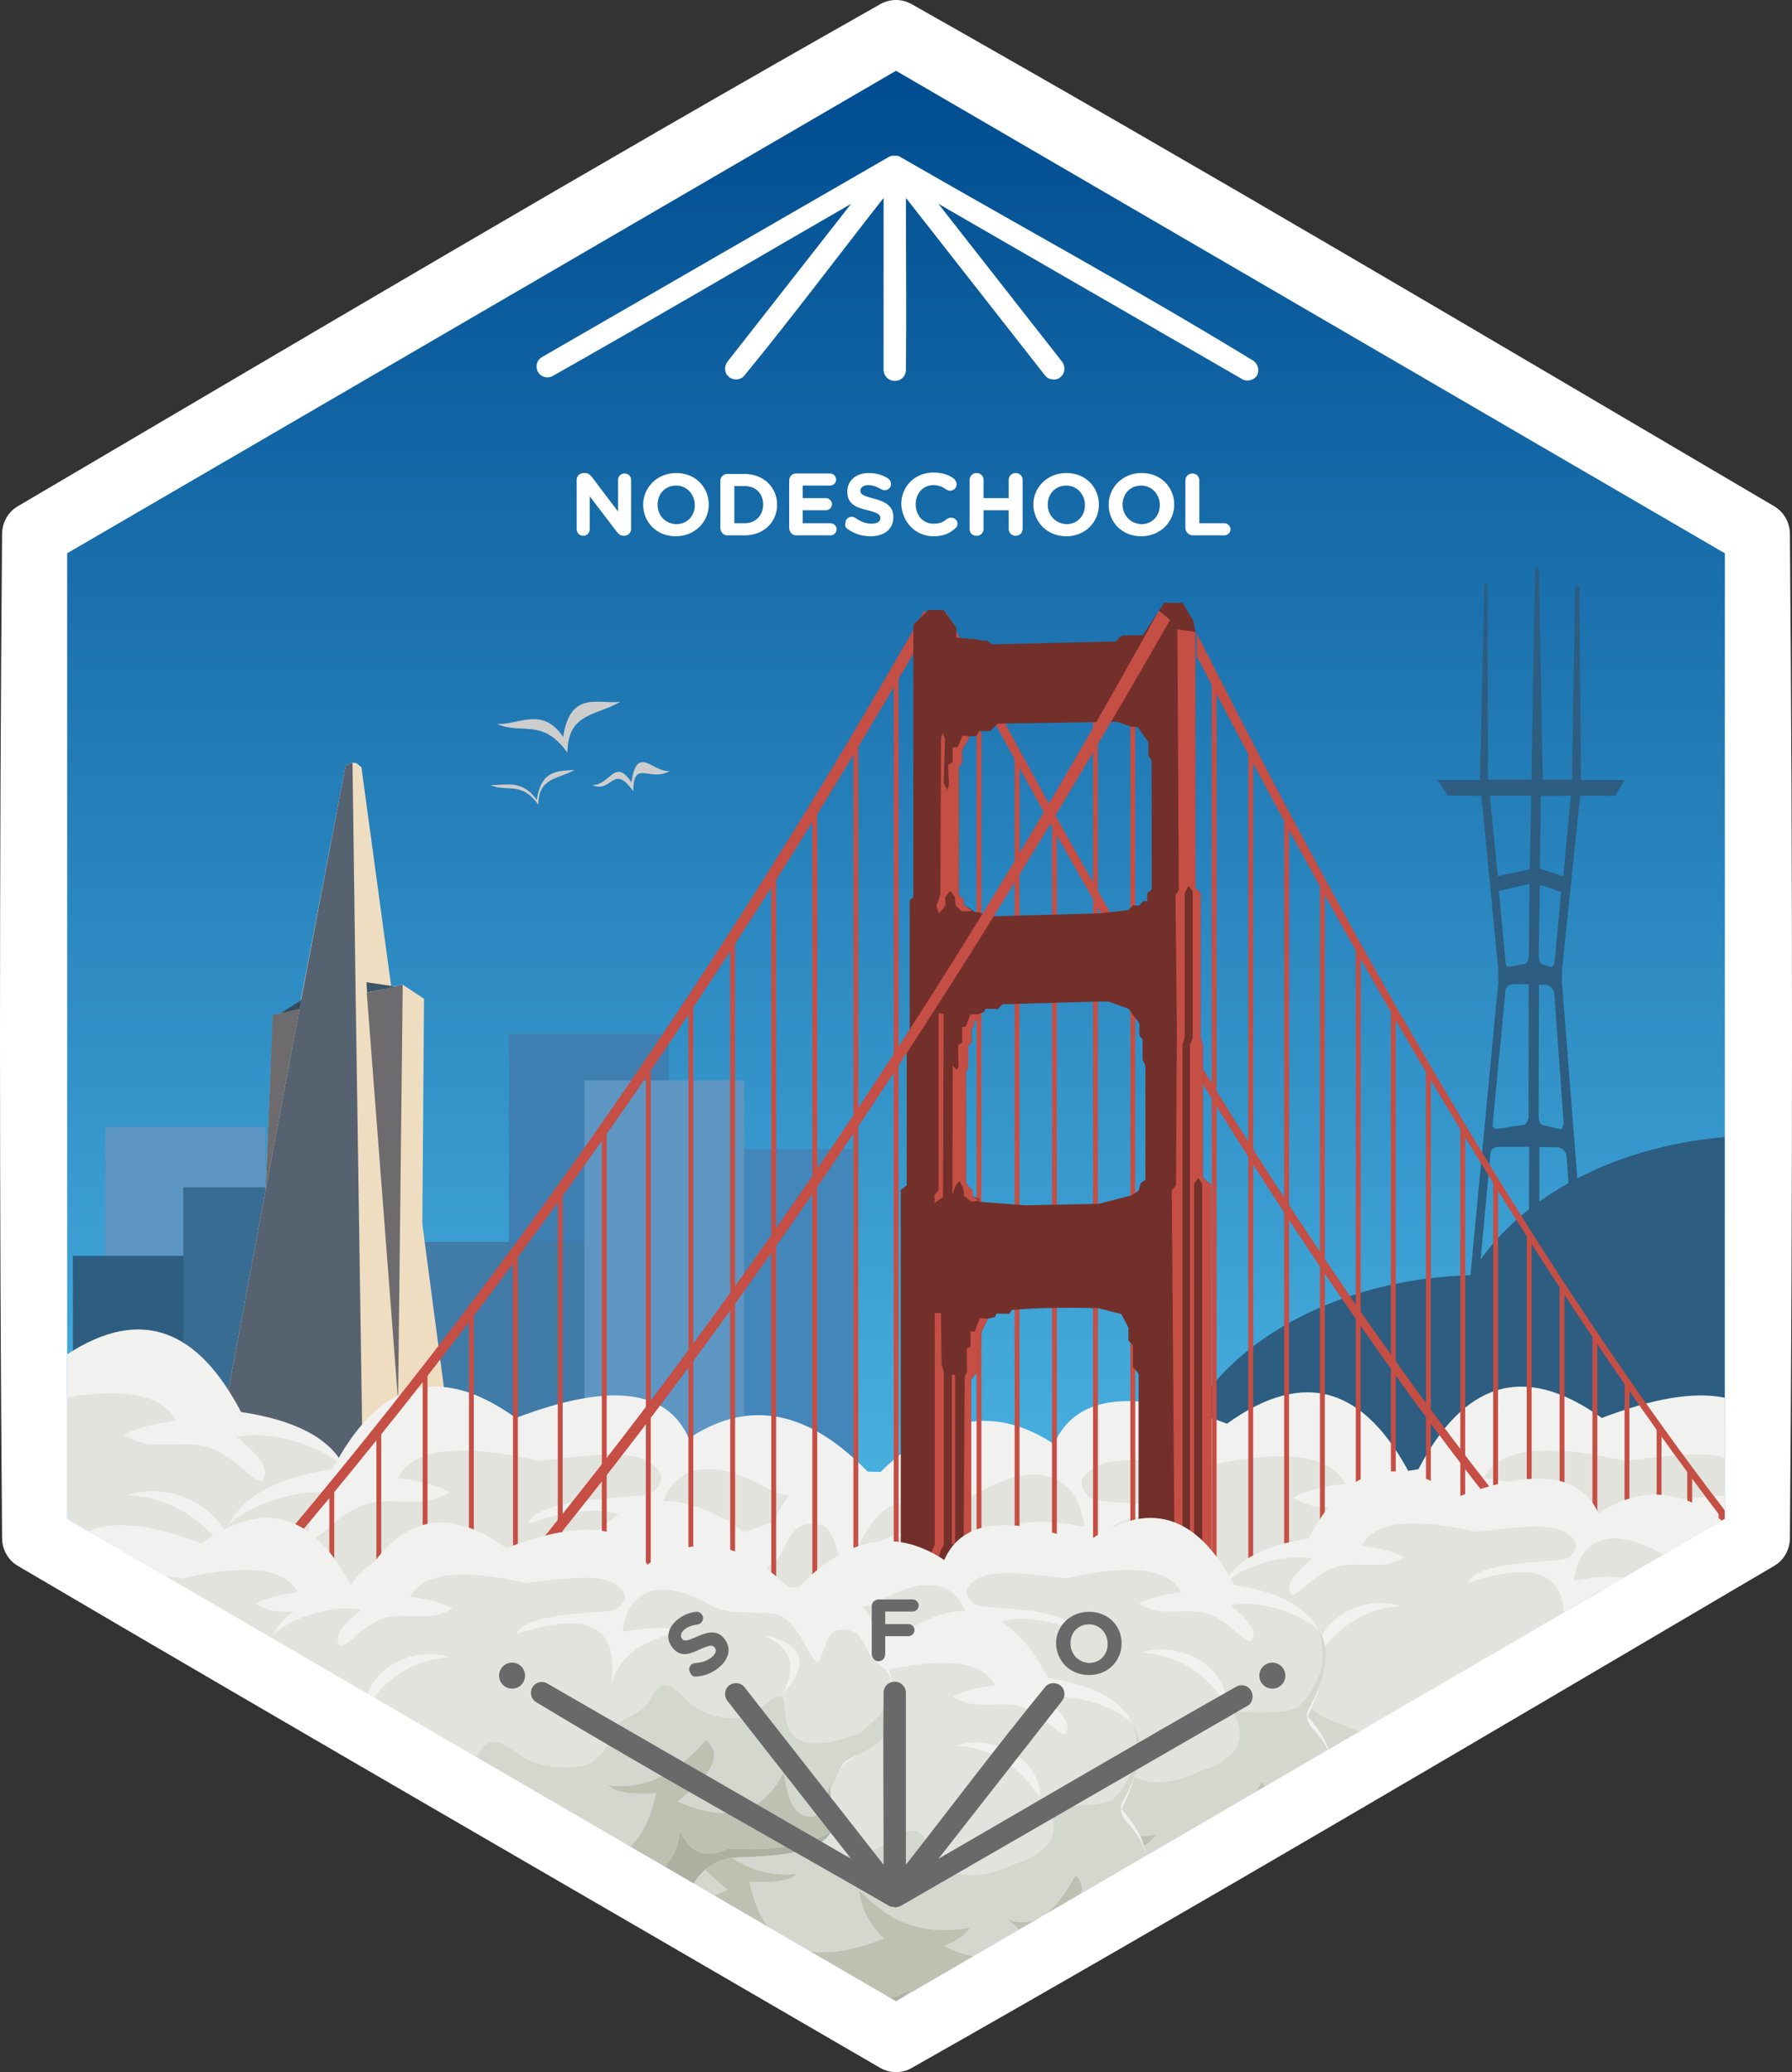 <svg xmlns="http://www.w3.org/2000/svg" xmlns:xlink="http://www.w3.org/1999/xlink" width="100%" height="100%" version="1.1" viewBox="0 0 519 600" xml:space="preserve" style="fill-rule:evenodd;clip-rule:evenodd;stroke-linejoin:round;stroke-miterlimit:1.414"><rect x="0" y="0" width="519" height="600" fill="#333333" stroke="none"/><path id="rest-of-the-fucking-owl" d="M512.941,147.34l-248.882,-144.625c-2.816,-1.62 -6.302,-1.62 -9.118,0l-248.882,144.625c-2.816,1.621 -4.559,4.727 -4.559,7.968l0,289.384c0,3.241 1.743,6.347 4.559,7.968l248.882,144.625c1.475,0.81 2.95,1.215 4.559,1.215c1.609,0 3.218,-0.405 4.559,-1.215l248.882,-144.625c2.816,-1.621 4.559,-4.727 4.559,-7.968l0,-289.384c0,-3.241 -1.743,-6.347 -4.559,-7.968Z" style="fill:url(#_Linear1);fill-rule:nonzero"/><g id="birds"><path d="M144.017,209.642c6.349,0.241 13.074,-5.141 19.092,3.73c2.027,-13.702 10.549,-9.317 16.566,-10.167c-7.212,4.208 -15.194,3.108 -15.338,14.755c-7.198,-10.146 -13.214,-5.152 -20.32,-8.318Z" style="fill:#cdcdcd"/><path d="M171.502,227.305c5.207,0.198 6.436,-8.09 11.372,-0.814c1.663,-11.238 6.242,-2.572 11.177,-3.27c-5.916,3.452 -10.536,-3.655 -10.654,5.898c-5.904,-8.321 -6.067,0.783 -11.895,-1.814Z" style="fill:#cdcdcd"/><path d="M141.945,227.314c4.361,0.165 9.378,-1.753 13.511,4.34c1.393,-9.412 6.849,-8.178 10.983,-8.762c-4.955,2.89 -10.438,2.135 -10.536,10.135c-4.945,-6.969 -9.077,-3.539 -13.958,-5.713Z" style="fill:#cdcdcd"/></g><g id="sutro + hills"><path d="M445.715,285.161l-0.088,38.212c0.088,1.666 0.549,2.337 1.463,2.459l4.628,1.096c0.685,0.227 1.145,-0.987 1.136,-1.806l-2.712,-37.692c-0.41,-1.369 -1.334,-2.079 -2.602,-2.345l-1.825,0.076ZM436.047,286.445l-3.752,39.346c-0.024,0.6 0.352,0.953 1.022,1.125l8.041,-1.218c0.503,-0.129 1.012,-0.708 1.341,-2.149l0.047,-38.542l-4.435,-0.051c-0.973,0.113 -1.802,0.479 -2.264,1.489ZM445.974,256.871l-0.338,19.929c0.052,1.249 0.366,2.011 0.883,2.395l2.625,0.774c0.574,0.158 0.904,-0.518 1.123,-1.572l1.878,-20.098l-4.86,-1.701c-0.977,-0.325 -1.339,-0.177 -1.311,0.273ZM434.101,257.959l1.957,20.788c0.017,0.935 0.477,1.251 1.219,1.174l4.289,-0.801c0.645,-0.177 1.049,-0.945 1.231,-2.258l0.173,-20.261c0.046,-0.587 -0.26,-0.684 -0.891,-0.478l-7.978,1.836ZM446.236,230.477l-0.219,21.1l6.76,2.138l2.164,-23.311l-8.705,0.073ZM431.478,230.413l2.311,23.273l9.235,-1.972l0.455,-21.319l-12.001,0.018ZM425.751,370.469l8.184,-85.968l0,-3.656l-4.9,-50.408l-9.735,-0.077l-2.999,-4.494l12.33,0l1.251,-56.669l0.934,0l0.111,56.592l12.617,0l1.008,-61.38l1.131,-0.022l1.138,61.367l8.474,0l0.888,-56.068l1.255,0l0.405,56.187l12.679,0l-2.739,4.556l-10.139,-0.051l-5.222,50.164l-0.096,3.326l7.056,90.188l-2.934,0l-2.73,-39.388c-0.282,-1.249 -1.023,-2.02 -2.386,-2.462l-5.508,-0.052l0.03,41.448l-3.075,0l0.103,-41.509l-8.972,0c-1.47,0.103 -2.326,0.821 -2.286,2.436l-3.369,36.181l-2.504,-0.241Z" style="fill:#2d5d81"/><path d="M400.925,497.194c-36.465,-8.612 -62.823,-33.292 -62.823,-62.362c0,-35.366 39.015,-64.236 87.777,-65.577c12.445,-21.485 40.329,-37.211 73.674,-40.007l0,110.543l-98.628,57.403Z" style="fill:#2d5d81"/></g><g id="transamerica + city"><g><path d="M76.861,473.207l-46.316,-26.956l0,-119.961l46.316,0l0,146.917Z" style="fill:#5d96c2"/><path d="M78.213,473.994l-57.095,-33.23l0,-77.117l57.095,0l0,110.347Z" style="fill:#2d5d81"/><path d="M99.414,486.333l-46.316,-26.956l0,-115.579l46.316,0l0,142.535Z" style="fill:#396c92"/><rect width="57.095" height="143.972" x="190.463" y="332.671" style="fill:#4286ba"/><rect width="46.316" height="171.66" x="147.372" y="299.355" style="fill:#3e7eb0"/><rect width="57.095" height="143.972" x="115.391" y="359.607" style="fill:#417ca9"/><rect width="46.316" height="171.66" x="169.262" y="312.822" style="fill:#5d96c2"/></g><g><path d="M55.351,460.688l21.574,-116.045l2.156,-50.423l2.794,-1.131l5.19,-3.208l13.02,-68.142l2.01,-0.918l1.132,0.16l1.451,1.197l8.594,63.226l1.35,0.168l2.018,-0.447l6.162,4.072l-0.481,65.251l17.29,131.021l-30.947,-8.813l-2.835,-0.146l-20.583,1.577l-29.895,-17.399Z" style="fill:#eeddc1"/><path d="M106.228,287.485l10.412,-2.36l-1.349,120.482l-9.063,-118.122Z" style="fill:#6d6b6e"/><path d="M85.246,478.087l-29.895,-17.399l21.574,-116.045l10.284,-55.033l12.876,-67.871l2.01,-0.918l0.877,65.182l2.857,190.507l-20.583,1.577Z" style="fill:#576271"/><path d="M87.215,289.641l-10.29,55.002l2.066,-50.692l2.648,-0.696l5.576,-3.614Z" style="fill:#6d6b6e"/><path d="M87.185,289.641l-0.359,2.393l-5.53,1.348l5.889,-3.741Z" style="fill:#334b5e"/><path d="M106.149,284.418l0.159,2.968l8.278,-1.717l-8.437,-1.251Z" style="fill:#3a5567"/></g></g><g id="fog background"><g><path d="M101.842,487.746l-82.395,-47.955l0,-47.633c21.709,-14.169 38.063,-6.845 50.373,16.707c31.425,4.682 38.909,20.79 26.146,46.709c9.508,10.268 12.12,22.417 5.876,32.172Z" style="fill:#f1f1ef"/><path d="M66.821,451.21c-8.105,-12.198 -18.173,-17.604 -30.077,-18.324c15.431,-4.801 31.093,6.686 30.077,18.324ZM69.091,468.685l-49.644,-28.894l0,-35.193c18.203,-2.931 27.933,-0.135 31.483,6.84c-5.514,0.659 -10.655,1.65 -15.04,4.057c0,0 4.057,2.555 8.106,2.707c9.197,0.347 12.906,-0.903 18.412,1.659c6.965,3.242 11.371,9.822 13.487,8.891c2.467,-2.779 -0.317,-7.11 -7.375,-12.706c11.524,-2.404 27.465,4.221 31.538,9.287c2.515,3.13 2.065,5.796 0.835,12.458c-1.073,5.81 -5.355,11.657 -7.736,13.921c-4.05,3.851 -23.852,2.02 -23.852,2.02c3.395,6.175 3.183,11.111 -0.214,14.953Z" style="fill:#e2e3dd"/><path d="M102.098,487.895l-33.007,-19.21c3.397,-3.842 3.609,-8.778 0.214,-14.953c0,0 19.802,1.831 23.852,-2.02c2.381,-2.264 6.663,-8.111 7.736,-13.921c1.23,-6.662 -0.835,-12.458 -0.835,-12.458c5.867,8.804 -0.69,22.212 -3.66,27.378c-1.548,2.693 -0.062,5.579 0.918,6.683c5.21,5.867 8.887,11.492 7.369,19.07c0.031,4.441 -0.799,7.443 -2.587,9.431Z" style="fill:#d4d7ce"/></g><g><path d="M207.15,549.036l-138.776,-80.769c-10.163,-23.661 -1.908,-38.404 27.927,-42.849c12.82,-24.528 30.027,-31.455 53.101,-14.834c26.218,-9.986 43.615,-8.895 50.102,5.898c15.937,-10.518 32.976,-9.674 51.808,9.643c24.094,0.39 26.327,1.921 32.508,22.824c0,0 6.466,13.75 1.813,25.221c-2.455,6.053 -11.163,9.184 -15.737,13.319c-4.637,4.192 -5.122,9.35 -4.963,9.854c6.448,20.358 -9.042,22.432 -33.649,23.366c-6.078,0.231 -12.57,3.681 -16.047,10.716c-2.355,8.018 -4.913,13.718 -8.087,17.611Z" style="fill:#f1f1ef"/><path d="M99.3,467.762c8.105,-12.197 18.173,-17.603 30.077,-18.323c-15.431,-4.802 -31.093,6.686 -30.077,18.323ZM240.687,441.57c10.646,4.608 11.922,11.128 7.088,20.852c9.802,-10.436 7.595,-18.124 -7.088,-20.852ZM96.558,484.671c-2.937,-3.757 -2.972,-8.511 0.259,-14.387c0,0 -19.803,1.832 -23.853,-2.02c-2.381,-2.263 -6.663,-8.11 -7.736,-13.92c-1.23,-6.662 -1.68,-9.328 0.836,-12.458c4.072,-5.066 20.013,-11.692 31.538,-9.288c-7.059,5.597 -9.843,9.928 -7.376,12.706c2.116,0.931 6.522,-5.648 13.487,-8.89c5.506,-2.563 9.215,-1.312 18.412,-1.659c4.049,-0.152 8.106,-2.707 8.106,-2.707c-4.385,-2.407 -9.526,-3.398 -15.04,-4.058c4.124,-8.101 16.587,-10.565 40.983,-4.963c22.035,-2.841 30.57,-3.01 35.002,3.406c1.285,1.859 -1.009,5.348 -3.305,6.157c-2.208,0.779 -12.928,0.892 -21.509,2.35c-8.157,1.387 -13.013,3.784 -13.109,6.159c23.574,-7.695 37.438,-4.366 33.11,19.62c2.326,-10.818 10.046,-17.057 24.924,-20.292c-3.755,-2.08 -11.086,-1.755 -20.527,-0.011c0.47,-3.949 1.592,-7.612 4.148,-10.643c8.734,-9.867 24.366,-0.463 28.389,1.763c4.469,2.474 14.816,1.846 21.032,2.356c7.452,0.61 11.626,12.921 14.987,16.791c2.19,2.521 3.032,-7.797 6.493,-10.228c1.546,-1.086 5.81,-1.413 8.37,0.695c2.758,2.271 3.822,7.089 5.581,8.742c2.82,2.65 7.196,5.171 6.402,9.685c0,0 -1.624,6.922 -3.497,9.735c-1.886,2.835 -7.824,7.277 -7.824,7.277c-33.182,12.378 -23.609,-11.752 -27.578,-13.079c-3.479,-1.162 -6.024,5.082 -13.74,7.187c-3.802,1.037 -10.825,0.137 -15.884,-2.981c-5.169,-3.187 -8.372,-8.603 -12.062,-8.438c-3.105,0.139 -3.96,4.282 -6.35,6.966c-2.928,3.289 -6.435,4.141 -9.511,6.413c-2.912,2.152 -4.146,11.455 -10.863,14.585c-4.363,2.034 -13.978,1.864 -20.673,-0.806c-5.77,-2.3 -8.516,-7.067 -13.901,-6.711c-5.12,0.338 -6.062,9.36 -10.853,12.905c-6.096,4.509 -16.16,3.368 -24.375,-0.777c-0.108,-0.032 -0.215,-0.066 -0.322,-0.099l-12.171,-7.083Z" style="fill:#e2e3dd"/><path d="M108.729,491.754c0.107,0.033 0.214,0.067 0.322,0.099c8.215,4.145 18.279,5.286 24.375,0.777c4.791,-3.545 5.733,-12.567 10.853,-12.905c5.385,-0.356 8.131,4.411 13.901,6.711c6.695,2.67 16.31,2.84 20.673,0.806c6.717,-3.13 7.951,-12.433 10.863,-14.585c3.076,-2.272 6.583,-3.124 9.511,-6.413c2.39,-2.684 3.245,-6.827 6.35,-6.966c3.69,-0.165 6.893,5.251 12.062,8.438c5.059,3.118 12.082,4.018 15.884,2.981c7.716,-2.105 10.261,-8.349 13.74,-7.187c3.969,1.327 -5.604,25.457 27.578,13.079c0,0 5.938,-4.442 7.824,-7.277c1.873,-2.813 3.497,-9.735 3.497,-9.735c1.322,3.789 1.251,13.426 -2.603,18.309c-4.17,5.282 -13.053,7.055 -14.626,9.842c-3.499,6.198 -6.85,17.963 -10.305,18.34c-6.153,0.67 -9.218,-4.934 -10.408,-15.885c-8.203,16.534 -22.316,17.597 -37.83,10.573c9.908,-7.993 17.352,-15.833 9.977,-21.831c-11.129,13.096 -23.104,17.671 -34.845,16.068c2.755,2.594 8.014,3.359 17.075,2.935c-5.195,25.43 -22.211,30.254 -47.783,20.164c5.426,-5.286 8.146,-11.285 8.834,-17.338c-5.895,6.138 -11.618,10.254 -18.085,12.438l-36.834,-21.438ZM96.558,484.671l-27.015,-15.723c-3.044,-5.378 -9.231,-18.432 -3.479,-27.062c0,0 -2.066,5.796 -0.836,12.458c1.073,5.81 5.355,11.657 7.736,13.92c4.05,3.852 23.853,2.02 23.853,2.02c-3.231,5.876 -3.196,10.63 -0.259,14.387Z" style="fill:#d4d7ce"/><path d="M198.737,544.14l-21.584,-12.562l0.12,-0.185l-0.218,0.128l-31.492,-18.329c6.467,-2.184 12.19,-6.3 18.085,-12.438c-0.688,6.053 -3.408,12.052 -8.834,17.338c25.572,10.09 42.588,5.266 47.783,-20.164c-9.061,0.424 -14.32,-0.341 -17.075,-2.935c11.741,1.603 23.716,-2.972 34.845,-16.068c7.375,5.998 -0.069,13.838 -9.977,21.831c15.514,7.024 29.627,5.961 37.83,-10.573c1.19,10.951 4.255,16.555 10.408,15.885c3.455,-0.377 5.929,-11.128 5.929,-11.128c0.254,2.355 0.55,4.759 0.794,7.206c0.277,2.774 2.225,6.567 -0.367,9.139c-2.279,2.262 -7.823,3.934 -12.892,4.84c-7.942,1.836 -15.842,1.776 -23.735,1.371c-8.877,4.096 -14.058,0.918 -17.118,-6.432c-1.539,13.337 -10.073,19.399 -24.124,19.722c5.228,2.297 11.785,2.436 21.005,-1.755c-1.233,3.279 -0.65,5.88 -2.258,8.283c-1.971,2.945 -4.373,5.236 -7.125,6.826Z" style="fill:#bdc1b2"/><path d="M207.15,549.036l-8.413,-4.896c2.752,-1.59 5.154,-3.881 7.125,-6.826c1.608,-2.403 1.025,-5.004 2.258,-8.283c-9.22,4.191 -15.777,4.052 -21.005,1.755c14.051,-0.323 22.585,-6.385 24.124,-19.722c3.06,7.35 8.241,10.528 17.118,6.432c7.893,0.405 15.793,0.465 23.735,-1.371c5.069,-0.906 10.613,-2.578 12.892,-4.84c0.099,-0.098 0.191,-0.197 0.276,-0.298c-3.768,7.834 -16.599,9.062 -33.976,9.722c-6.078,0.231 -12.57,3.681 -16.047,10.716c-2.355,8.017 -4.913,13.718 -8.087,17.611ZM177.153,531.578l-0.098,-0.057l0.218,-0.128l-0.12,0.185Z" style="fill:#acb0a0"/></g><g><path d="M259.5,579.505l-124.651,-72.548c0.484,-0.58 0.99,-1.155 1.517,-1.724c-12.762,-25.92 -5.279,-42.028 26.146,-46.71c12.821,-24.527 30.027,-31.455 53.101,-14.833c26.219,-9.987 43.616,-8.895 50.103,5.898c15.937,-10.519 32.976,-9.674 51.807,9.643c24.094,0.39 26.327,1.921 32.508,22.824c0,0 6.466,13.75 1.813,25.221c-2.455,6.053 -11.163,9.184 -15.737,13.319c-4.637,4.192 -5.122,9.35 -4.962,9.854c0.771,2.434 1.228,4.606 1.393,6.547l-28.371,16.512c-2.136,0.122 -4.364,0.219 -6.671,0.307c-6.078,0.23 -12.57,3.68 -16.048,10.716c-0.271,0.923 -0.545,1.816 -0.822,2.678l-21.126,12.296Z" style="fill:#f1f1ef"/><path d="M165.512,500.868c8.105,-12.198 18.172,-17.604 30.077,-18.324c-15.431,-4.801 -31.094,6.687 -30.077,18.324ZM306.899,474.675c10.646,4.609 11.921,11.129 7.088,20.852c9.801,-10.435 7.594,-18.124 -7.088,-20.852ZM163.813,465.704c-7.058,5.596 -9.842,9.928 -7.375,12.706c2.116,0.931 6.522,-5.649 13.487,-8.89c5.505,-2.563 9.215,-1.313 18.411,-1.659c4.05,-0.153 8.106,-2.707 8.106,-2.707c-4.384,-2.408 -9.526,-3.399 -15.039,-4.058c4.123,-8.101 16.586,-10.565 40.982,-4.963c22.035,-2.841 30.571,-3.011 35.003,3.406c1.284,1.859 -1.01,5.348 -3.305,6.157c-2.209,0.779 -12.928,0.892 -21.509,2.35c-8.158,1.386 -13.014,3.784 -13.109,6.159c23.573,-7.696 37.437,-4.366 33.11,19.619c2.325,-10.817 10.045,-17.057 24.924,-20.291c-3.755,-2.08 -11.087,-1.755 -20.528,-0.011c0.47,-3.949 1.593,-7.612 4.149,-10.643c8.733,-9.867 24.366,-0.463 28.388,1.763c4.47,2.474 14.817,1.846 21.033,2.355c7.452,0.611 11.626,12.922 14.987,16.792c2.189,2.521 3.031,-7.797 6.492,-10.228c1.547,-1.087 5.81,-1.413 8.371,0.695c2.757,2.271 3.821,7.089 5.58,8.742c2.82,2.65 7.196,5.171 6.402,9.685c0,0 -1.624,6.921 -3.496,9.735c-1.887,2.835 -7.824,7.277 -7.824,7.277c-33.182,12.378 -23.609,-11.752 -27.579,-13.079c-3.479,-1.163 -6.024,5.081 -13.74,7.186c-3.802,1.037 -10.825,0.138 -15.883,-2.981c-5.169,-3.186 -8.373,-8.602 -12.062,-8.437c-3.105,0.139 -3.961,4.282 -6.35,6.966c-2.928,3.289 -6.435,4.141 -9.511,6.413c-2.913,2.151 -4.147,11.455 -10.864,14.585c-4.363,2.033 -13.978,1.863 -20.673,-0.806c-5.769,-2.301 -8.515,-7.068 -13.9,-6.712c-5.12,0.338 -6.063,9.361 -10.854,12.906c-6.095,4.509 -16.16,3.368 -24.374,-0.777c-13.271,-4.031 -18.058,-10.977 -12.235,-21.569c0,0 -19.803,1.832 -23.853,-2.02c-2.38,-2.263 -6.663,-8.11 -7.735,-13.92c-1.23,-6.663 -1.681,-9.328 0.835,-12.458c4.072,-5.066 20.014,-11.692 31.538,-9.288Z" style="fill:#e2e3dd"/><path d="M135.955,507.6c0.666,-1.395 1.055,-3.359 -0.021,-5.23c-2.97,-5.166 -9.527,-18.575 -3.659,-27.378c0,0 -2.065,5.795 -0.835,12.458c1.072,5.81 5.355,11.657 7.735,13.92c4.05,3.852 23.853,2.02 23.853,2.02c-5.823,10.592 -1.036,17.538 12.235,21.569c8.214,4.145 18.279,5.286 24.374,0.777c4.791,-3.545 5.734,-12.568 10.854,-12.906c5.385,-0.356 8.131,4.411 13.9,6.712c6.695,2.669 16.31,2.839 20.673,0.806c6.717,-3.13 7.951,-12.434 10.864,-14.585c3.076,-2.272 6.583,-3.124 9.511,-6.413c2.389,-2.684 3.245,-6.827 6.35,-6.966c3.689,-0.165 6.893,5.251 12.062,8.437c5.058,3.119 12.081,4.018 15.883,2.981c7.716,-2.105 10.261,-8.349 13.74,-7.186c3.97,1.327 -5.603,25.457 27.579,13.079c0,0 5.937,-4.442 7.824,-7.277c1.872,-2.814 3.496,-9.735 3.496,-9.735c1.322,3.789 1.252,13.425 -2.603,18.308c-4.169,5.283 -13.052,7.055 -14.626,9.842c-3.499,6.199 -6.849,17.964 -10.305,18.34c-6.153,0.671 -9.217,-4.933 -10.408,-15.884c-8.203,16.533 -22.316,17.597 -37.829,10.572c9.907,-7.992 17.351,-15.832 9.977,-21.831c-11.129,13.097 -23.105,17.671 -34.845,16.069c2.755,2.593 8.014,3.358 17.075,2.934c-5.196,25.431 -22.212,30.255 -47.783,20.165c5.426,-5.287 8.145,-11.285 8.833,-17.339c-7.843,8.167 -15.383,12.755 -24.773,13.976l-69.131,-40.235Z" style="fill:#d4d7ce"/><path d="M259.336,579.409l-18.548,-10.795l2.697,-4.115c-1.773,1.038 -3.441,1.957 -5.013,2.767l-33.386,-19.431c9.39,-1.221 16.93,-5.809 24.773,-13.976c-0.688,6.054 -3.407,12.052 -8.833,17.339c25.571,10.09 42.587,5.266 47.783,-20.165c-9.061,0.424 -14.32,-0.341 -17.075,-2.934c11.74,1.602 23.716,-2.972 34.845,-16.069c7.374,5.999 -0.07,13.839 -9.977,21.831c15.513,7.025 29.626,5.961 37.829,-10.572c1.191,10.951 4.255,16.555 10.408,15.884c3.456,-0.376 5.929,-11.127 5.929,-11.127c0.254,2.355 0.55,4.759 0.795,7.206c0.064,0.649 0.221,1.353 0.389,2.085l-22.779,13.257c-4.876,0.376 -9.742,0.257 -14.604,0.008c-8.878,4.096 -14.059,0.918 -17.119,-6.432c-1.539,13.336 -10.072,19.399 -24.124,19.722c5.229,2.297 11.785,2.436 21.006,-1.756c-1.234,3.28 -0.65,5.88 -2.259,8.284c-0.816,1.219 -1.705,2.326 -2.664,3.317l-9.528,5.546c-0.181,0.044 -0.362,0.086 -0.545,0.126Z" style="fill:#bdc1b2"/><path d="M259.5,579.505l-0.164,-0.096c0.183,-0.04 0.364,-0.082 0.545,-0.126l-0.381,0.222ZM240.788,568.614l-2.316,-1.348c1.572,-0.81 3.24,-1.729 5.013,-2.767l-2.697,4.115ZM280.626,567.209l-11.215,6.528c0.957,-0.992 1.847,-2.098 2.662,-3.317c1.609,-2.404 1.025,-5.004 2.259,-8.284c-9.221,4.192 -15.777,4.053 -21.006,1.756c14.052,-0.323 22.585,-6.386 24.124,-19.722c3.06,7.35 8.241,10.528 17.119,6.432c4.862,0.249 9.728,0.368 14.604,-0.008l-5.005,2.913c-2.137,0.123 -4.364,0.22 -6.672,0.308c-6.078,0.23 -12.57,3.68 -16.048,10.716c-0.271,0.923 -0.545,1.815 -0.822,2.678Z" style="fill:#acb0a0"/></g><g><path d="M381.934,508.247c-9.991,-10.261 -8.115,-24.413 2.725,-36.12c-12.763,-25.92 -5.279,-42.027 26.146,-46.709c12.82,-24.528 30.027,-31.455 53.101,-14.834c14.831,-5.649 26.839,-7.753 35.647,-5.837l0,35.044l-117.619,68.456Z" style="fill:#f1f1ef"/><path d="M413.805,467.762c8.104,-12.197 18.172,-17.603 30.076,-18.323c-15.43,-4.802 -31.093,6.686 -30.076,18.323ZM497.573,440.944l-81.842,47.633c-7.094,-4.165 -8.886,-10.152 -4.41,-18.293c0,0 -19.803,1.832 -23.853,-2.02c-2.38,-2.263 -6.663,-8.11 -7.736,-13.92c-1.229,-6.662 -1.68,-9.328 0.836,-12.458c4.072,-5.066 20.014,-11.692 31.538,-9.288c-7.058,5.597 -9.842,9.928 -7.376,12.706c2.117,0.931 6.523,-5.648 13.488,-8.89c5.505,-2.563 9.215,-1.312 18.411,-1.659c4.05,-0.152 8.106,-2.707 8.106,-2.707c-4.384,-2.407 -9.526,-3.398 -15.039,-4.058c4.123,-8.101 16.586,-10.565 40.982,-4.963c14.708,-1.896 23.402,-2.602 28.875,-0.954l0,10.982c-4.298,0.441 -12.119,0.769 -18.687,1.885c-8.157,1.387 -13.013,3.784 -13.109,6.159c13.885,-4.532 24.402,-5.24 29.816,-0.155Z" style="fill:#e2e3dd"/><path d="M399.228,498.181l-15.596,9.078c-5.333,-1.339 -7.744,-4.733 -7.692,-12.242c-1.518,-7.578 2.159,-13.203 7.37,-19.07c0.98,-1.104 2.465,-3.99 0.917,-6.683c-2.97,-5.166 -9.527,-18.574 -3.659,-27.378c0,0 -2.065,5.796 -0.836,12.458c1.073,5.81 5.356,11.657 7.736,13.92c4.05,3.852 23.853,2.02 23.853,2.02c-4.476,8.141 -2.684,14.128 4.41,18.293l-14.021,8.16c-0.233,-0.413 -0.466,-0.833 -0.697,-1.259c-0.858,0.859 -1.446,1.761 -1.785,2.703Z" style="fill:#d4d7ce"/><path d="M383.544,507.31l-2.277,1.325c-1.651,-1.237 -2.38,-2.655 -3.32,-3.664c0,0 1.235,1.442 5.597,2.339ZM401.71,496.737l-2.482,1.444c0.339,-0.942 0.927,-1.844 1.785,-2.703c0.231,0.426 0.464,0.846 0.697,1.259Z" style="fill:#bdc1b2"/></g><g><path d="M436.788,476.321l-134.732,78.416c-5.391,-3.486 -9.169,-10.209 -12.53,-21.657c-3.478,-7.035 -9.969,-10.485 -16.048,-10.716c-24.606,-0.934 -40.096,-3.008 -33.649,-23.365c0.16,-0.504 -0.325,-5.663 -4.962,-9.855c-4.574,-4.135 -13.282,-7.265 -15.737,-13.319c-4.653,-11.471 1.813,-25.22 1.813,-25.22c6.181,-20.903 8.414,-22.435 32.508,-22.825c18.831,-19.317 35.871,-20.161 51.807,-9.643c6.487,-14.792 23.884,-15.884 50.103,-5.897c23.074,-16.622 40.28,-9.695 53.101,14.833c31.425,4.682 38.909,20.79 26.146,46.709c0.773,0.835 1.5,1.682 2.18,2.539Z" style="fill:#f1f1ef"/><path d="M405.462,469.418c-8.104,-12.198 -18.172,-17.604 -30.076,-18.324c15.43,-4.801 31.093,6.686 30.076,18.324ZM264.076,443.225c-10.647,4.608 -11.922,11.128 -7.088,20.852c-9.802,-10.436 -7.595,-18.124 7.088,-20.852ZM407.161,434.254c7.058,5.596 9.842,9.928 7.376,12.706c-2.117,0.931 -6.523,-5.649 -13.488,-8.891c-5.505,-2.562 -9.215,-1.312 -18.411,-1.659c-4.05,-0.152 -8.106,-2.707 -8.106,-2.707c4.384,-2.407 9.526,-3.398 15.039,-4.057c-4.123,-8.101 -16.586,-10.566 -40.982,-4.964c-22.035,-2.841 -30.57,-3.01 -35.003,3.406c-1.284,1.86 1.01,5.348 3.306,6.158c2.208,0.779 12.927,0.891 21.509,2.35c8.157,1.386 13.013,3.783 13.109,6.159c-23.574,-7.696 -37.438,-4.366 -33.111,19.619c-2.325,-10.818 -10.045,-17.057 -24.924,-20.291c3.755,-2.081 11.087,-1.756 20.528,-0.011c-0.47,-3.95 -1.593,-7.612 -4.149,-10.643c-8.733,-9.868 -24.366,-0.464 -28.388,1.763c-4.469,2.473 -14.817,1.845 -21.033,2.355c-7.452,0.611 -11.625,12.922 -14.987,16.791c-2.189,2.521 -3.031,-7.797 -6.492,-10.228c-1.547,-1.086 -5.81,-1.413 -8.371,0.696c-2.757,2.271 -3.821,7.089 -5.58,8.741c-2.82,2.65 -7.196,5.172 -6.402,9.686c0,0 1.624,6.921 3.496,9.734c1.887,2.836 7.824,7.278 7.824,7.278c33.183,12.378 23.609,-11.753 27.579,-13.079c3.479,-1.163 6.024,5.081 13.74,7.186c3.802,1.037 10.825,0.137 15.884,-2.981c5.168,-3.186 8.372,-8.603 12.062,-8.438c3.104,0.139 3.96,4.282 6.349,6.966c2.928,3.29 6.436,4.142 9.511,6.413c2.913,2.152 4.147,11.455 10.864,14.586c4.363,2.033 13.978,1.863 20.673,-0.807c5.769,-2.3 8.515,-7.067 13.901,-6.711c5.119,0.338 6.062,9.36 10.853,12.905c6.095,4.51 16.16,3.369 24.374,-0.776c13.271,-4.031 18.058,-10.977 12.235,-21.569c0,0 19.803,1.831 23.853,-2.02c2.38,-2.264 6.663,-8.11 7.735,-13.921c1.23,-6.662 1.681,-9.328 -0.835,-12.457c-4.072,-5.067 -20.014,-11.692 -31.538,-9.288Z" style="fill:#e2e3dd"/><path d="M367.632,516.57c-10.213,-0.859 -18.194,-5.495 -26.517,-14.161c0.688,6.053 3.407,12.052 8.833,17.338c-25.571,10.091 -42.587,5.266 -47.783,-20.164c9.062,0.424 14.32,-0.341 17.075,-2.935c-11.74,1.603 -23.716,-2.972 -34.845,-16.068c-7.374,5.998 0.07,13.839 9.977,21.831c-15.513,7.024 -29.626,5.961 -37.829,-10.572c-1.19,10.951 -4.255,16.555 -10.408,15.884c-3.456,-0.377 -6.806,-12.141 -10.305,-18.34c-1.574,-2.787 -10.457,-4.56 -14.626,-9.842c-3.855,-4.883 -3.925,-14.52 -2.603,-18.308c0,0 1.624,6.921 3.496,9.734c1.887,2.836 7.824,7.278 7.824,7.278c33.183,12.378 23.609,-11.753 27.579,-13.079c3.479,-1.163 6.024,5.081 13.74,7.186c3.802,1.037 10.825,0.137 15.884,-2.981c5.168,-3.186 8.372,-8.603 12.062,-8.438c3.104,0.139 3.96,4.282 6.349,6.966c2.928,3.29 6.436,4.142 9.511,6.413c2.913,2.152 4.147,11.455 10.864,14.586c4.363,2.033 13.978,1.863 20.673,-0.807c5.769,-2.3 8.515,-7.067 13.901,-6.711c5.119,0.338 6.062,9.36 10.853,12.905c6.095,4.51 16.16,3.369 24.374,-0.776c13.271,-4.031 18.058,-10.977 12.235,-21.569c0,0 19.803,1.831 23.853,-2.02c2.38,-2.264 6.663,-8.11 7.735,-13.921c1.23,-6.662 -0.835,-12.457 -0.835,-12.457c5.868,8.803 -0.689,22.211 -3.659,27.377c-1.336,2.324 -0.414,4.79 0.494,6.132l-67.902,39.519Z" style="fill:#d4d7ce"/><path d="M330.756,538.033l-17.534,10.205c-5.85,-0.8 -10.781,-3.979 -14.321,-9.269c-1.609,-2.403 -1.025,-5.003 -2.259,-8.283c9.221,4.191 15.778,4.052 21.006,1.755c-14.052,-0.323 -22.585,-6.385 -24.124,-19.722c-3.06,7.35 -8.241,10.528 -17.118,6.432c-7.893,0.405 -15.794,0.465 -23.735,-1.37c-5.069,-0.907 -10.613,-2.579 -12.893,-4.841c-2.591,-2.572 -0.644,-6.365 -0.367,-9.138c0.245,-2.448 0.541,-4.851 0.795,-7.206c0,0 2.473,10.75 5.929,11.127c6.153,0.671 9.218,-4.933 10.408,-15.884c8.203,16.533 22.316,17.596 37.829,10.572c-9.907,-7.992 -17.351,-15.833 -9.977,-21.831c11.129,13.096 23.105,17.671 34.845,16.068c-2.755,2.594 -8.013,3.359 -17.075,2.935c5.196,25.43 22.212,30.255 47.783,20.164c-5.426,-5.286 -8.145,-11.285 -8.833,-17.338c8.323,8.666 16.304,13.302 26.517,14.161l-34.027,19.805c-1.888,-0.94 -3.922,-2.042 -6.116,-3.326l3.267,4.984Z" style="fill:#bdc1b2"/><path d="M333.605,536.375l-2.849,1.658l-3.267,-4.984c2.194,1.283 4.227,2.386 6.116,3.326ZM313.221,548.238l-11.165,6.499c-5.391,-3.486 -9.169,-10.209 -12.53,-21.657c-3.478,-7.035 -9.969,-10.485 -16.048,-10.716c-17.377,-0.659 -30.207,-1.887 -33.975,-9.722c0.085,0.101 0.177,0.201 0.275,0.298c2.28,2.262 7.824,3.934 12.893,4.841c7.941,1.835 15.842,1.775 23.735,1.37c8.877,4.096 14.058,0.918 17.118,-6.432c1.539,13.337 10.072,19.399 24.124,19.722c-5.228,2.297 -11.785,2.436 -21.006,-1.755c1.234,3.28 0.65,5.88 2.259,8.283c3.54,5.289 8.471,8.469 14.32,9.269Z" style="fill:#acb0a0"/></g></g><g id="bridge"><path d="M247.165,217.252l0,349.42l1.406,0l0,-352.12l-1.406,2.7ZM258.84,197.942l0,368.599l1.406,0l0,-371.448l-1.406,2.849ZM236.679,566.223l-1.405,-0.818l0,-327.986l1.405,-2.544l0,331.348ZM284.245,565.103l-1.406,0.818l0,-356.342l1.406,2.743l0,352.781ZM295.271,558.685l-1.405,0.818l0,-340.627l1.405,2.674l0,337.135ZM224.788,559.302l-1.405,-0.818l0,-302.613l1.405,-2.402l0,305.833ZM306.081,552.394l-1.405,0.818l0,-318.553l1.405,2.558l0,315.177ZM212.897,552.381l-1.406,-0.818l0,-277.028l1.406,-2.256l0,280.102ZM317.973,545.473l-1.406,0.818l0,-348.387l1.406,2.836l0,344.733ZM200.789,545.334l-1.405,-0.818l0,-251.958l1.405,-2.118l0,254.894ZM328.783,539.181l-1.405,0.818l0,-342.095l1.405,2.836l0,338.441ZM188.466,538.162l-1.406,-0.818l0,-226.551l1.406,-1.975l0,229.344ZM175.709,530.738l-1.405,-0.818l0,-200.246l1.405,-1.83l0,202.894ZM162.953,523.313l-1.405,-0.817l0,-175.444l1.405,-1.696l0,177.957ZM149.981,515.763l-1.405,-0.817l0,-150.087l1.405,-1.558l0,152.462ZM137.225,508.339l-1.406,-0.818l0,-125.499l1.406,-1.424l0,127.741ZM123.82,500.538l-1.405,-0.818l0,-100.537l1.405,-1.289l0,102.644ZM110.415,492.736l-1.405,-0.818l0,-75.999l1.405,-1.161l0,77.978ZM96.794,484.808l-1.405,-0.818l0,-51.551l1.405,-1.033l0,53.402ZM82.741,476.629l-1.405,-0.818l0,-26.637l1.405,-0.904l0,28.359ZM68.904,468.576l-1.406,-0.818l0,-2.703l1.406,-0.786l0,4.307Z" style="fill:#c54e45"/><path d="M458.65,463.597l-2.182,1.27c-63.292,-72.934 -124.487,-172.188 -184.543,-285.748l2.162,-1.795c65.751,126.317 127.212,220.281 184.563,286.273Z" style="fill:#c54e45"/><path d="M66.822,467.364l-2.394,-1.393c74.113,-84.803 141.917,-181.077 203.245,-289.126l2.429,2.769c-58.962,102.7 -125.889,199.26 -203.28,287.75Z" style="fill:#c54e45"/><path d="M330.03,538.455l0,-15.448l-2.619,-1.602l0,-13.511l-1.601,-1.978l0,-7.264l-0.641,-1.177l0,-4.702l-2.619,-4.805l0,-2.138l-3.204,-0.216l-0.961,-1.177l-25.563,0.528l-1.657,0.961l-2.46,0.641l0,2.779l-1.922,3.74l-1.762,0.056l0,5.462l-0.612,1.049l0,6.755l-1.041,1.95l0,13.671l-1.55,1.63l0,42.6l-20.931,0l0,-221.718l1.71,-1.281l0,-41.673l0.881,-2.431l0,-38.494l1.041,-0.909l0,-78.911l4.325,-4.193l4.433,0l3.712,5.073l0,2.912l5.874,0.48l1.47,0.401l1.55,0l1.389,1.069l36.019,-0.849l0.749,-0.961l0.909,-0.749l6.035,-0.08l6.167,-9.398l5.362,0.005l3.099,5.182l0.641,3.26l0,74.167l1.498,1.498l0,41.656l0.641,2.458l0,38.191l2.458,2.138l0,183.236l-20.82,12.117ZM329.759,397.738l0,49.603l-1.39,-0.08l-0.989,1.47l-1.87,0l-1.55,1.521l-5.394,0.08l-1.95,0.721l-26.457,0.24l-0.909,-0.64l-2.351,-0.16l-1.469,-0.881l-1.711,0l-2.43,-1.922l0,-48.242l1.95,-2.431l0.028,-6.034l0.749,-1.254l0,-3.472l2.082,-4.433l2.111,-0.48l0.4,-0.989l3.712,0.08l0.721,-1.15c7.698,-0.627 16.133,-0.748 25.132,-0.48l6.591,1.682l2.055,3.924l0,3.793l1.309,1.281l0,6.355l1.63,1.898ZM331.739,308.551l0,33.124l-1.359,0.854l-0.659,2.296l-2.064,1.343l-9.469,2.403l-21.341,0.427l-13.207,-1.015l0,-0.819l-1.922,-0.766l0,-1.674l-1.068,-0.98l-0.854,-1.3l0,-32.219l0.66,-1.087l0,-6.282l0.926,-1.067l0,-3.81l0.766,-1.12l0,-1.086l1.033,-0.748l0,-1.3l1.762,-0.675l0.55,-0.975l3.49,0.107l1.37,-1.371l28.089,-0.818l2.816,0.072l5.625,2.048l3.116,4.236l0,3.508l0.907,1.087l0,5.857l0.833,1.75ZM333.545,220.264l0,37.306l-1.294,1.037l0,2.336l-1.189,0l-1.095,1.282l-1.856,-0.04l-1.376,1.361l-8.423,0.921l-30.327,0.841l-1.336,-0.735l-2.617,-0.04l0,-0.374l-1.776,-0.04l-0.4,-0.375l-2.737,-1.761l0,-1.376l-1.402,-1.441l0,-37.087l0.949,-1.335l0,-3.498l2.243,-4.058l1.776,0l0.975,-1.496l3.097,0l2.169,-2.148l34.601,-0.559l4.205,1.496l1.736,0l3.137,4.405l0,3.844l0.94,1.534Z" style="fill:#73302a"/><path d="M270.021,486.636l2.297,-0.36l0.116,79.989l3.039,0.004l-0.317,-42.62l0.608,-1.202l1.114,1.904l0.166,41.958l2.272,-0.047l-0.207,-42.647l1.206,-1.415l0.089,-14.087l1.218,-1.432l-0.274,-7.402l1.23,-0.938l-0.108,-5.354l1.587,-0.254l1.513,-3.452l0.005,-2.586l3.13,-0.128l0,2.779l-1.922,3.74l-1.762,0.056l0,5.462l-0.612,1.049l0,6.755l-1.041,1.95l0,13.671l-1.55,1.63l0,42.6l-11.427,0.102l-0.37,-79.725Z" style="fill:#c54e45"/><path d="M272.505,380.193l-1.776,0l0,67.122l-0.987,2.296l0.28,1.096l1.856,0l0.801,-2.337l0.669,-0.881l0,-50.267l-0.641,-2.296l-0.202,-14.733ZM276.607,398.152l0,49.007l-0.936,-0.08l0,-49.002l0.936,0.075ZM283.803,381.664l-1.5,3.923l-1.241,-0.084l0.042,4.368l-1.125,0.674l0.098,6.559l-0.683,1.554l-0.32,49.032l2.215,0l0,-48.242l1.95,-2.431l0.028,-6.034l0.749,-1.254l0,-3.472l2.082,-4.433l-2.295,-0.16Z" style="fill:#c54e45"/><path d="M273.282,293.591l-0.16,53.064l-2.421,1.656l-0.089,-2.262l1.228,-1.46l0,-51.225l1.442,0.227ZM275.921,308.59l-0.076,37.524c0.482,-1.983 1.098,-3.419 2.028,-4.093c1.019,1.397 1.344,2.812 1.317,4.236l2.201,1.718l2.249,-0.331l-1.922,-1.246l0,-1.674l-1.068,-0.98l-0.854,-1.3l0,-32.219l0.66,-1.087l0,-6.282l0.926,-1.067l0,-3.81l0.766,-1.12l0,-1.086l1.033,-0.748l0,-1.3l-2.119,-0.037l-1.37,3.564l-1.052,0.152l0.049,4.312l-1.208,0.993l0.137,5.895l-0.414,1.2l-1.283,-1.214Z" style="fill:#c54e45"/><path d="M278.76,213.027l-1.409,3.325l-1.487,0.063l0.073,4.224l-1.363,0.901l0.264,5.847l-0.523,1.391l-0.992,-2.025l0.363,-12.835l-0.668,-1.657l-0.481,1.41l-0.184,45.354l-1.128,3.236l0.695,2.3l1.959,-2.43l-0.138,-2.425l1.442,-1.689l1.337,1.64l0.241,2.458l1.703,1.738l3.072,-0.029l-2.417,-1.841l0,-1.376l-1.402,-1.441l0,-37.087l0.949,-1.335l0,-3.498l2.243,-4.058l-2.149,-0.161Z" style="fill:#c54e45"/><path d="M341.591,531.727l-2.36,1.374l-0.224,-84.002l1.14,-1.673l-0.778,-102.719l1.219,-1.478l0.256,-45.274l-0.392,-38.682l0.953,-1.523l-0.41,-75.487l5.258,0.731l0,74.167l1.498,1.498l0,41.656l0.641,2.458l0,38.191l2.458,2.138l0.131,183.16l-2.803,1.631l0,-185.155l-1.121,-1.62l-1.212,1.565l0,186.568l-1.921,1.118l0,-80.987l0.713,-1.428l0,-145.431l0.785,-2.016l0,-42.565l-1.229,-1.407l-1.086,2.071l0,41.612l-0.625,2.19l0,144.78l-0.891,1.941l0,82.598Z" style="fill:#c54e45"/><path d="M499.032,440.095c-50.313,-65.885 -101.003,-151.043 -152.413,-250.072l0.013,-6.621c49.854,99.098 100.848,186.182 152.921,253.987l0,2.402l-0.521,0.304Z" style="fill:#c54e45"/><path d="M117.702,496.977l-2.669,-1.554c77.997,-88.286 151.78,-193.482 220.596,-318.61l3.26,2.669c-64.341,112.587 -135.18,220.503 -221.187,317.495Z" style="fill:#c54e45"/><path d="M352.349,525.465l-1.405,0.818l0,-328.379l1.405,2.836l0,324.725ZM362.944,519.299l-1.406,0.818l0,-302.106l1.406,2.692l0,298.596ZM373.321,513.259l-1.405,0.818l0,-276.607l1.405,2.543l0,273.246ZM383.699,507.219l-1.405,0.818l0,-251.541l1.405,2.402l0,248.321ZM394.077,501.179l-1.405,0.818l0,-226.908l1.405,2.262l0,223.828ZM404.239,495.265l-1.406,0.818l0,-203.697l1.406,2.133l0,200.746ZM414.401,489.351l-1.406,0.818l0,-180.487l1.406,2.003l0,177.666ZM424.346,483.563l-1.405,0.818l0,-158.483l1.405,1.882l0,155.783ZM433.859,478.026l-1.405,0.818l0,-137.163l1.405,1.764l0,134.581ZM443.588,472.364l-1.405,0.817l0,-115.717l1.405,1.645l0,113.255ZM453.101,466.827l-1.405,0.818l0,-95.479l1.405,1.537l0,93.124ZM462.614,461.29l-1.405,0.818l0,-75.456l1.405,1.429l0,73.209ZM471.911,455.879l-1.405,0.818l0,-56.641l1.405,1.33l0,54.493ZM481.208,450.468l-1.405,0.818l0,-37.825l1.405,1.23l0,35.777ZM490.073,445.309l-1.406,0.818l0,-20.775l1.406,1.142l0,18.815ZM499.153,440.024l-1.405,0.818l0,-2.95l1.405,1.049l0,1.083Z" style="fill:#c54e45"/></g><g id="fog foreground"><g><path d="M498.684,440.298l-131.361,76.453c-4.031,-1.181 -7.733,-0.229 -10.225,-2.353c-9.891,-8.428 -8.745,-20.777 0.614,-30.885c-10.383,-21.089 -4.294,-34.194 21.273,-38.004c10.431,-19.956 24.43,-25.592 43.204,-12.068c21.332,-8.126 35.486,-7.238 40.764,4.798c11.131,-7.347 22.923,-7.88 35.731,2.059Z" style="fill:#f1f1ef"/><path d="M381.426,479.961c6.594,-9.924 14.785,-14.322 24.471,-14.908c-12.555,-3.906 -25.298,5.44 -24.471,14.908ZM464.542,460.168l-5.889,3.428c1.646,-1.323 3.601,-2.459 5.889,-3.428ZM470.171,456.892c-3.337,-0.696 -8.306,-0.293 -14.333,0.82c0.383,-3.213 1.296,-6.193 3.376,-8.659c6.739,-7.615 18.528,-1.124 22.518,1.111l-11.561,6.728ZM452.887,466.952l-59.116,34.406c-1.508,-0.475 -2.994,-1.08 -4.412,-1.796c-10.797,-3.279 -14.692,-8.931 -9.954,-17.549c0,0 -16.112,1.49 -19.407,-1.643c-1.937,-1.842 -5.421,-6.599 -6.294,-11.326c-1,-5.421 -1.367,-7.589 0.68,-10.136c3.313,-4.122 16.283,-9.512 25.66,-7.556c-5.743,4.553 -8.008,8.077 -6.001,10.337c1.721,0.758 5.306,-4.596 10.973,-7.233c4.479,-2.085 7.498,-1.068 14.98,-1.35c3.295,-0.124 6.595,-2.202 6.595,-2.202c-3.567,-1.959 -7.75,-2.765 -12.236,-3.302c3.355,-6.591 13.495,-8.596 33.343,-4.038c17.929,-2.311 24.873,-2.449 28.479,2.771c1.045,1.513 -0.821,4.351 -2.689,5.01c-1.797,0.634 -10.518,0.726 -17.5,1.912c-6.637,1.128 -10.588,3.078 -10.666,5.011c16.474,-5.378 27.12,-4.138 27.565,8.684Z" style="fill:#e2e3dd"/><path d="M376.888,511.184c-2.049,-2.261 -3.986,-5.207 -5.87,-8.673c-2.98,2.982 -1.959,6.608 1.801,10.674c-3.258,0.002 -7.496,-0.449 -10.087,-0.481c-8.455,-0.105 -12.172,-2.184 -12.114,-10.568c-1.234,-6.166 1.757,-10.742 5.997,-15.516c0.797,-0.898 2.006,-3.246 0.746,-5.437c-2.416,-4.203 -7.751,-15.112 -2.977,-22.275c0,0 -1.68,4.715 -0.68,10.136c0.873,4.727 4.357,9.484 6.294,11.326c3.295,3.133 19.407,1.643 19.407,1.643c-4.738,8.618 -0.843,14.27 9.954,17.549c1.418,0.716 2.904,1.321 4.412,1.796l-16.883,9.826Z" style="fill:#d4d7ce"/><path d="M376.888,511.184l-8.832,5.14c-3.327,-1.033 -7.256,-0.724 -10.539,-1.81c-3.377,-1.118 -4.132,-3.063 -5.266,-4.279c0,0 2.026,2.364 10.481,2.469c2.591,0.032 6.829,0.483 10.087,0.481c-3.76,-4.066 -4.781,-7.692 -1.801,-10.674c1.884,3.466 3.821,6.412 5.87,8.673Z" style="fill:#bdc1b2"/></g><g><path d="M283.994,565.249c-12.508,0.958 -18.452,-3.441 -23.322,-20.023c-2.829,-5.724 -8.111,-8.531 -13.056,-8.719c-20.02,-0.76 -32.623,-2.447 -27.377,-19.011c0.129,-0.41 -0.265,-4.606 -4.038,-8.017c-3.721,-3.365 -10.806,-5.912 -12.804,-10.837c-3.785,-9.333 1.476,-20.52 1.476,-20.52c5.028,-17.007 6.845,-18.252 26.448,-18.57c15.322,-15.716 29.185,-16.403 42.152,-7.846c5.277,-12.035 19.432,-12.923 40.764,-4.798c18.773,-13.524 32.772,-7.887 43.203,12.069c25.568,3.809 31.657,16.915 21.273,38.003c2.817,3.042 4.89,6.287 6.141,9.567l-100.86,58.702Z" style="fill:#f1f1ef"/><path d="M355,493.429c-6.594,-9.924 -14.786,-14.323 -24.471,-14.908c12.555,-3.907 25.298,5.44 24.471,14.908ZM239.966,472.118c-8.662,3.75 -9.7,9.055 -5.767,16.966c-7.975,-8.491 -6.179,-14.746 5.767,-16.966ZM356.382,464.819c5.743,4.553 8.008,8.078 6.001,10.338c-1.722,0.757 -5.307,-4.596 -10.974,-7.234c-4.479,-2.084 -7.497,-1.067 -14.979,-1.349c-3.295,-0.124 -6.596,-2.203 -6.596,-2.203c3.568,-1.958 7.751,-2.765 12.237,-3.301c-3.355,-6.591 -13.495,-8.596 -33.344,-4.038c-17.928,-2.312 -24.873,-2.449 -28.479,2.771c-1.045,1.513 0.822,4.351 2.689,5.01c1.797,0.633 10.519,0.725 17.5,1.912c6.637,1.127 10.588,3.078 10.666,5.011c-19.18,-6.262 -30.46,-3.553 -26.939,15.962c-1.892,-8.801 -8.173,-13.878 -20.278,-16.509c3.055,-1.693 9.02,-1.428 16.701,-0.009c-0.382,-3.213 -1.295,-6.193 -3.375,-8.659c-7.106,-8.029 -19.825,-0.377 -23.097,1.434c-3.637,2.013 -12.055,1.502 -17.113,1.916c-6.063,0.497 -9.459,10.514 -12.193,13.662c-1.782,2.051 -2.467,-6.344 -5.283,-8.322c-1.258,-0.884 -4.727,-1.149 -6.81,0.566c-2.244,1.848 -3.109,5.768 -4.54,7.112c-2.295,2.156 -5.855,4.208 -5.209,7.881c0,0 1.321,5.631 2.845,7.92c1.535,2.307 6.365,5.921 6.365,5.921c26.998,10.071 19.209,-9.562 22.439,-10.641c2.83,-0.946 4.901,4.134 11.179,5.846c3.093,0.844 8.807,0.112 12.923,-2.425c4.205,-2.592 6.812,-6.999 9.814,-6.865c2.526,0.113 3.222,3.484 5.166,5.668c2.382,2.676 5.236,3.369 7.738,5.217c2.37,1.751 3.374,9.32 8.839,11.867c3.55,1.655 11.373,1.516 16.82,-0.656c4.694,-1.871 6.928,-5.75 11.309,-5.46c4.166,0.275 4.933,7.616 8.831,10.499c4.959,3.67 13.148,2.741 19.831,-0.631c10.798,-3.28 14.692,-8.931 9.955,-17.549c0,0 16.112,1.49 19.407,-1.643c1.936,-1.842 5.421,-6.599 6.293,-11.326c1.001,-5.421 1.368,-7.59 -0.679,-10.136c-3.313,-4.122 -16.284,-9.513 -25.66,-7.557Z" style="fill:#e2e3dd"/><path d="M330.667,538.085c-1.14,-0.432 -2.257,-0.94 -3.348,-1.526c4.557,-1.878 6.383,-3.686 7.498,-5.324c-13.918,2.289 -22.777,-1.182 -32.171,-10.964c0.56,4.925 2.772,9.806 7.187,14.107c-20.805,8.21 -34.65,4.284 -38.877,-16.406c7.372,0.345 11.651,-0.278 13.892,-2.388c-9.552,1.304 -19.295,-2.418 -28.35,-13.073c-6,4.88 0.057,11.259 8.117,17.762c-12.621,5.715 -24.104,4.85 -30.778,-8.602c-0.968,8.91 -3.462,13.469 -8.468,12.924c-2.812,-0.307 -5.538,-9.879 -8.385,-14.922c-1.28,-2.268 -8.507,-3.71 -11.899,-8.008c-3.136,-3.972 -3.194,-11.813 -2.118,-14.895c0,0 1.321,5.631 2.845,7.92c1.535,2.307 6.365,5.921 6.365,5.921c26.998,10.071 19.209,-9.562 22.439,-10.641c2.83,-0.946 4.901,4.134 11.179,5.846c3.093,0.844 8.807,0.112 12.923,-2.425c4.205,-2.592 6.812,-6.999 9.814,-6.865c2.526,0.113 3.222,3.484 5.166,5.668c2.382,2.676 5.236,3.369 7.738,5.217c2.37,1.751 3.374,9.32 8.839,11.867c3.55,1.655 11.373,1.516 16.82,-0.656c4.694,-1.871 6.928,-5.75 11.309,-5.46c4.166,0.275 4.933,7.616 8.831,10.499c4.959,3.67 13.148,2.741 19.831,-0.631c10.798,-3.28 14.692,-8.931 9.955,-17.549c0,0 16.112,1.49 19.407,-1.643c1.936,-1.842 5.421,-6.599 6.293,-11.326c1.001,-5.421 -0.679,-10.136 -0.679,-10.136c4.774,7.162 -0.561,18.071 -2.977,22.275c-1.26,2.191 -0.051,4.539 0.746,5.437c1.946,2.192 3.63,4.342 4.761,6.623l-18.143,10.56c-0.264,-0.443 -0.604,-0.874 -1.022,-1.292c-0.536,0.987 -1.077,1.933 -1.624,2.832l-17.506,10.188c-0.377,-0.13 -0.758,-0.281 -1.144,-0.452c0.314,0.197 0.613,0.396 0.898,0.596l-15.364,8.942Z" style="fill:#d4d7ce"/><path d="M346.277,528.999l-0.246,0.144c-0.285,-0.2 -0.584,-0.399 -0.898,-0.596c0.386,0.171 0.767,0.322 1.144,0.452ZM366.429,517.271l-2.646,1.54c0.547,-0.899 1.088,-1.845 1.624,-2.832c0.418,0.418 0.758,0.849 1.022,1.292ZM307.413,551.619c-3.804,-0.473 -8.807,-2.297 -15.853,-6.419l5.176,7.898c-12.007,7.328 -22.57,5.684 -28.436,-3.081c-1.309,-1.955 -0.834,-4.071 -1.837,-6.739c7.502,3.41 12.836,3.297 17.09,1.428c-11.433,-0.263 -18.375,-5.195 -19.628,-16.046c-2.49,5.98 -6.705,8.565 -13.927,5.233c-6.422,0.329 -12.85,0.378 -19.311,-1.115c-4.125,-0.738 -8.635,-2.098 -10.49,-3.938c-2.109,-2.093 -0.524,-5.179 -0.298,-7.436c0.199,-1.991 0.439,-3.946 0.646,-5.863c0,0 2.012,8.747 4.824,9.054c5.006,0.545 7.5,-4.014 8.468,-12.924c6.674,13.452 18.157,14.317 30.778,8.602c-8.06,-6.503 -14.117,-12.882 -8.117,-17.762c9.055,10.655 18.798,14.377 28.35,13.073c-2.241,2.11 -6.52,2.733 -13.892,2.388c4.227,20.69 18.072,24.616 38.877,16.406c-4.415,-4.301 -6.627,-9.182 -7.187,-14.107c9.394,9.782 18.253,13.253 32.171,10.964c-1.115,1.638 -2.941,3.446 -7.498,5.324c1.091,0.586 2.208,1.094 3.348,1.526l-23.254,13.534Z" style="fill:#bdc1b2"/><path d="M283.994,565.249c-12.508,0.958 -18.452,-3.441 -23.322,-20.023c-2.829,-5.724 -8.111,-8.531 -13.056,-8.719c-14.138,-0.537 -24.577,-1.536 -27.643,-7.91c0.069,0.082 0.144,0.163 0.224,0.243c1.855,1.84 6.365,3.2 10.49,3.938c6.461,1.493 12.889,1.444 19.311,1.115c7.222,3.332 11.437,0.747 13.927,-5.233c1.253,10.851 8.195,15.783 19.628,16.046c-4.254,1.869 -9.588,1.982 -17.09,-1.428c1.003,2.668 0.528,4.784 1.837,6.739c5.866,8.765 16.429,10.409 28.436,3.081l-5.176,-7.898c7.046,4.122 12.049,5.946 15.853,6.419l-23.419,13.63Z" style="fill:#acb0a0"/></g><g><path d="M259.5,579.505l-111.15,-64.691c0.639,-5.475 2.652,-9.756 2.652,-9.756c5.029,-17.007 6.846,-18.253 26.449,-18.57c15.321,-15.717 29.185,-16.404 42.151,-7.846c5.278,-12.036 19.432,-12.924 40.764,-4.798c18.774,-13.524 32.773,-7.888 43.204,12.068c25.567,3.809 31.656,16.915 21.273,38.003c3.9,4.213 6.374,8.814 7.217,13.359l-72.56,42.231Z" style="fill:#f1f1ef"/><path d="M301.129,520.364c-6.594,-9.924 -14.785,-14.322 -24.471,-14.908c12.555,-3.907 25.298,5.44 24.471,14.908ZM186.095,499.053c-8.662,3.75 -9.699,9.055 -5.767,16.966c-7.975,-8.491 -6.179,-14.746 5.767,-16.966ZM149.572,515.526c-0.299,-1.068 -0.476,-1.821 -0.476,-1.821c-0.646,-3.673 2.915,-5.724 5.209,-7.88c1.432,-1.345 2.297,-5.265 4.541,-7.113c2.083,-1.715 5.551,-1.449 6.81,-0.565c2.816,1.977 3.501,10.372 5.282,8.321c2.735,-3.148 6.131,-13.165 12.194,-13.662c5.057,-0.414 13.476,0.097 17.112,-1.916c3.273,-1.811 15.992,-9.462 23.097,-1.434c2.08,2.466 2.993,5.446 3.376,8.659c-7.682,-1.419 -13.647,-1.683 -16.702,0.009c12.106,2.632 18.387,7.708 20.279,16.509c-3.521,-19.514 7.759,-22.224 26.939,-15.962c-0.078,-1.933 -4.029,-3.883 -10.666,-5.011c-6.982,-1.187 -15.703,-1.278 -17.5,-1.912c-1.868,-0.659 -3.734,-3.497 -2.689,-5.01c3.606,-5.22 10.55,-5.082 28.479,-2.771c19.848,-4.558 29.988,-2.553 33.343,4.038c-4.486,0.537 -8.669,1.343 -12.236,3.302c0,0 3.3,2.078 6.595,2.202c7.482,0.282 10.501,-0.735 14.98,1.35c5.667,2.637 9.251,7.991 10.973,7.233c2.007,-2.26 -0.258,-5.784 -6.001,-10.338c9.377,-1.956 22.347,3.435 25.66,7.557c2.047,2.547 1.68,4.715 0.68,10.136c-0.873,4.727 -4.357,9.484 -6.294,11.326c-3.295,3.133 -19.407,1.643 -19.407,1.643c4.738,8.618 0.843,14.269 -9.954,17.549c-6.683,3.373 -14.872,4.301 -19.831,0.632c-3.898,-2.884 -4.665,-10.225 -8.831,-10.5c-4.381,-0.29 -6.616,3.589 -11.31,5.461c-5.447,2.171 -13.27,2.31 -16.819,0.656c-5.465,-2.547 -6.469,-10.117 -8.839,-11.867c-2.503,-1.849 -5.356,-2.542 -7.739,-5.218c-1.944,-2.184 -2.64,-5.555 -5.166,-5.668c-3.002,-0.134 -5.608,4.273 -9.814,6.865c-4.116,2.537 -9.83,3.269 -12.923,2.426c-6.277,-1.713 -8.348,-6.793 -11.179,-5.847c-2.273,0.76 0.913,10.714 -6.419,13.027l-24.754,-14.406Z" style="fill:#e2e3dd"/><path d="M295.087,558.793l-13.149,7.652c-2.968,-0.544 -5.805,-1.509 -8.489,-2.951c4.557,-1.878 6.383,-3.685 7.497,-5.324c-13.918,2.289 -22.776,-1.181 -32.171,-10.964c0.56,4.925 2.773,9.806 7.188,14.107c-8.232,3.248 -15.373,4.597 -21.261,3.759l-12.259,-7.135c-2.432,-3.217 -4.234,-7.532 -5.358,-13.03c7.373,0.345 11.652,-0.277 13.893,-2.388c-9.552,1.304 -19.296,-2.418 -28.35,-13.073c-6.001,4.88 0.056,11.259 8.117,17.762c-1.346,0.609 -2.679,1.144 -3.994,1.596l-32.425,-18.872c7.332,-2.313 4.146,-12.267 6.419,-13.027c2.831,-0.946 4.902,4.134 11.179,5.847c3.093,0.843 8.807,0.111 12.923,-2.426c4.206,-2.592 6.812,-6.999 9.814,-6.865c2.526,0.113 3.222,3.484 5.166,5.668c2.383,2.676 5.236,3.369 7.739,5.218c2.37,1.75 3.374,9.32 8.839,11.867c3.549,1.654 11.372,1.515 16.819,-0.656c4.694,-1.872 6.929,-5.751 11.31,-5.461c4.166,0.275 4.933,7.616 8.831,10.5c4.959,3.669 13.148,2.741 19.831,-0.632c10.797,-3.28 14.692,-8.931 9.954,-17.549c0,0 16.112,1.49 19.407,-1.643c1.937,-1.842 5.421,-6.599 6.294,-11.326c1,-5.421 -0.68,-10.136 -0.68,-10.136c4.774,7.163 -0.561,18.072 -2.977,22.275c-1.26,2.191 -0.051,4.539 0.746,5.437c2.955,3.327 5.304,6.559 6.038,10.299l-18.933,11.019c0.553,-1.979 0.119,-3.799 -1.508,-5.427c-2.915,5.364 -5.959,9.481 -9.345,11.743l-1.437,0.837c-2.872,1.428 -5.997,1.538 -9.492,-0.012c1.699,1.069 2.968,2.175 3.824,3.311ZM149.572,515.526l-0.819,-0.477c0.095,-0.51 0.211,-0.963 0.343,-1.344c0,0 0.177,0.753 0.476,1.821Z" style="fill:#d4d7ce"/><path d="M257.778,578.502l-23.076,-13.43c5.888,0.838 13.029,-0.511 21.261,-3.759c-4.415,-4.301 -6.628,-9.182 -7.188,-14.107c9.395,9.783 18.253,13.253 32.171,10.964c-1.114,1.639 -2.94,3.446 -7.497,5.324c2.684,1.442 5.52,2.407 8.489,2.951l-20.438,11.895c0.83,-0.727 1.629,-1.575 2.397,-2.545c-1.776,1.199 -3.649,2.289 -6.119,2.707ZM300.755,555.494l-5.668,3.299c-0.856,-1.136 -2.125,-2.242 -3.824,-3.311c3.495,1.55 6.62,1.44 9.492,0.012ZM313.045,548.341l-10.853,6.316c3.386,-2.262 6.43,-6.379 9.345,-11.743c1.627,1.628 2.061,3.448 1.508,5.427ZM222.443,557.937l-15.692,-9.133c1.315,-0.452 2.648,-0.987 3.994,-1.596c-8.061,-6.503 -14.118,-12.882 -8.117,-17.762c9.054,10.655 18.798,14.377 28.35,13.073c-2.241,2.111 -6.52,2.733 -13.893,2.388c1.124,5.498 2.926,9.813 5.358,13.03Z" style="fill:#bdc1b2"/><path d="M259.5,579.505l-1.722,-1.003c2.47,-0.418 4.343,-1.508 6.119,-2.707c-0.768,0.97 -1.567,1.818 -2.396,2.545l-2.001,1.165Z" style="fill:#acb0a0"/></g><g><path d="M126.891,502.325l-101.284,-58.948c7.337,-3.316 18.424,-1.924 32.745,3.531c18.773,-13.524 32.773,-7.887 43.204,12.069c25.567,3.809 31.656,16.915 21.272,38.003c1.599,1.727 2.958,3.519 4.063,5.345Z" style="fill:#f1f1ef"/><path d="M115.228,495.537l-19.624,-11.421c-2.492,-2.783 -6.105,-4.964 -10.21,-5.943l-37.346,-21.736c1.504,0.177 3.1,0.376 4.794,0.595c19.849,-4.558 29.989,-2.553 33.344,4.038c-4.486,0.536 -8.669,1.343 -12.236,3.301c0,0 3.3,2.079 6.595,2.203c7.482,0.282 10.5,-0.735 14.98,1.349c5.666,2.638 9.251,7.991 10.973,7.234c2.007,-2.26 -0.258,-5.785 -6.001,-10.338c9.376,-1.956 22.347,3.435 25.66,7.557c2.047,2.546 1.68,4.715 0.68,10.136c-0.873,4.727 -4.358,9.484 -6.294,11.326c-0.945,0.898 -2.944,1.417 -5.315,1.699Z" style="fill:#e2e3dd"/><path d="M124.827,501.124l-9.599,-5.587c2.371,-0.282 4.37,-0.801 5.315,-1.699c1.936,-1.842 5.421,-6.599 6.294,-11.326c1,-5.421 -0.68,-10.136 -0.68,-10.136c4.774,7.162 -0.561,18.071 -2.977,22.275c-1.26,2.191 -0.051,4.539 0.746,5.437c0.307,0.346 0.608,0.691 0.901,1.036Z" style="fill:#d4d7ce"/></g><g><path d="M200.876,545.385l-122.202,-71.123c2.973,-7.183 11.082,-11.896 24.788,-13.938c10.431,-19.957 24.43,-25.593 43.203,-12.069c21.332,-8.125 35.487,-7.237 40.765,4.798c12.966,-8.558 26.829,-7.871 42.151,7.846c19.603,0.318 21.42,1.563 26.449,18.57c0,0 5.261,11.187 1.475,20.52c-1.998,4.925 -9.083,7.472 -12.804,10.837c-3.772,3.41 -4.167,7.607 -4.037,8.017c5.245,16.563 -7.357,18.251 -27.378,19.011c-4.59,0.174 -9.47,2.605 -12.41,7.531Z" style="fill:#f1f1ef"/><path d="M220.937,473.465c8.661,3.749 9.699,9.054 5.766,16.966c7.975,-8.491 6.18,-14.746 -5.766,-16.966ZM78.521,474.173c0.105,-0.149 0.218,-0.299 0.339,-0.45c3.314,-4.122 16.284,-9.513 25.66,-7.557c-5.742,4.553 -8.008,8.077 -6.001,10.338c1.722,0.757 5.307,-4.596 10.974,-7.234c4.479,-2.085 7.497,-1.067 14.98,-1.349c3.294,-0.124 6.595,-2.203 6.595,-2.203c-3.567,-1.959 -7.751,-2.765 -12.236,-3.301c3.354,-6.591 13.494,-8.596 33.343,-4.039c17.928,-2.311 24.873,-2.449 28.479,2.771c1.045,1.513 -0.822,4.352 -2.689,5.01c-1.797,0.634 -10.519,0.726 -17.5,1.912c-6.637,1.128 -10.588,3.079 -10.666,5.011c19.18,-6.261 30.46,-3.552 26.939,15.963c1.892,-8.802 8.173,-13.878 20.279,-16.509c-3.056,-1.693 -9.021,-1.428 -16.702,-0.009c0.383,-3.214 1.296,-6.194 3.375,-8.66c7.106,-8.028 19.825,-0.377 23.097,1.435c3.637,2.012 12.056,1.501 17.113,1.916c6.063,0.497 9.459,10.513 12.193,13.662c1.782,2.051 2.467,-6.344 5.283,-8.322c1.258,-0.884 4.727,-1.15 6.81,0.566c2.244,1.848 3.109,5.768 4.54,7.112c2.295,2.156 5.855,4.208 5.209,7.88c0,0 -1.321,5.632 -2.844,7.921c-1.535,2.306 -6.366,5.92 -6.366,5.92c-26.998,10.071 -19.209,-9.561 -22.438,-10.641c-2.831,-0.946 -4.902,4.135 -11.18,5.847c-3.093,0.844 -8.807,0.112 -12.923,-2.425c-4.205,-2.593 -6.811,-7 -9.813,-6.865c-2.527,0.113 -3.223,3.484 -5.167,5.667c-2.382,2.677 -5.235,3.37 -7.738,5.218c-2.37,1.751 -3.374,9.32 -8.839,11.867c-3.55,1.654 -11.373,1.516 -16.819,-0.656c-4.695,-1.872 -6.929,-5.75 -11.31,-5.461c-2.083,0.138 -3.316,2.042 -4.516,4.272l-29.687,-17.278c6.149,-7.632 13.532,-11.118 22.078,-11.635c-10.606,-3.3 -21.347,2.859 -23.927,10.559l-27.925,-16.253Z" style="fill:#e2e3dd"/><path d="M182.506,534.693l-44.524,-25.913c1.2,-2.23 2.433,-4.134 4.516,-4.272c4.381,-0.289 6.615,3.589 11.31,5.461c5.446,2.172 13.269,2.31 16.819,0.656c5.465,-2.547 6.469,-10.116 8.839,-11.867c2.503,-1.848 5.356,-2.541 7.738,-5.218c1.944,-2.183 2.64,-5.554 5.167,-5.667c3.002,-0.135 5.608,4.272 9.813,6.865c4.116,2.537 9.83,3.269 12.923,2.425c6.278,-1.712 8.349,-6.793 11.18,-5.847c3.229,1.08 -4.56,20.712 22.438,10.641c0,0 4.831,-3.614 6.366,-5.92c1.523,-2.289 2.844,-7.921 2.844,-7.921c1.076,3.083 1.018,10.923 -2.117,14.896c-3.393,4.298 -10.62,5.74 -11.9,8.008c-2.847,5.043 -5.573,14.615 -8.385,14.921c-5.006,0.546 -7.499,-4.013 -8.468,-12.923c-6.674,13.451 -18.156,14.317 -30.778,8.602c8.061,-6.503 14.117,-12.882 8.117,-17.762c-9.055,10.655 -18.798,14.377 -28.35,13.073c2.241,2.11 6.52,2.733 13.892,2.388c-1.423,6.967 -3.937,12.033 -7.44,15.374ZM78.69,474.271l-0.128,-0.074c0.095,-0.16 0.194,-0.318 0.298,-0.474c0,0 -0.069,0.194 -0.17,0.548Z" style="fill:#d4d7ce"/><path d="M192.564,540.547l-10.058,-5.854c3.503,-3.341 6.017,-8.407 7.44,-15.374c-7.372,0.345 -11.651,-0.278 -13.892,-2.388c9.552,1.304 19.295,-2.418 28.35,-13.073c6,4.88 -0.056,11.259 -8.117,17.762c12.622,5.715 24.104,4.849 30.778,-8.602c0.969,8.91 3.462,13.469 8.468,12.923c2.812,-0.306 4.824,-9.053 4.824,-9.053c0.207,1.916 0.448,3.872 0.647,5.863c0.225,2.256 1.81,5.343 -0.299,7.435c-1.854,1.841 -6.365,3.201 -10.489,3.939c-6.462,1.493 -12.89,1.444 -19.311,1.115c-7.223,3.332 -11.438,0.747 -13.928,-5.234c-0.52,4.503 -2.019,7.987 -4.413,10.541Z" style="fill:#bdc1b2"/><path d="M200.876,545.385l-8.312,-4.838c2.394,-2.554 3.893,-6.037 4.413,-10.541c2.49,5.981 6.705,8.566 13.928,5.234c6.421,0.329 12.849,0.378 19.311,-1.115c4.124,-0.738 8.635,-2.098 10.489,-3.939c0.08,-0.079 0.155,-0.16 0.224,-0.242c-3.066,6.374 -13.505,7.373 -27.643,7.91c-4.59,0.174 -9.47,2.605 -12.41,7.531Z" style="fill:#acb0a0"/></g></g><g id="bottom"><path d="M368.496,488.969c-0.536,-0.007 -1.062,-0.112 -1.552,-0.334c-0.414,-0.187 -0.793,-0.45 -1.114,-0.771c-0.321,-0.321 -0.584,-0.7 -0.771,-1.114c-0.154,-0.34 -0.256,-0.703 -0.303,-1.073c-0.049,-0.38 -0.039,-0.768 0.028,-1.146c0.212,-1.18 0.998,-2.211 2.077,-2.732c0.45,-0.216 0.943,-0.342 1.442,-0.367c0.505,-0.026 1.014,0.05 1.49,0.224c0.428,0.157 0.826,0.393 1.171,0.691c0.342,0.297 0.631,0.655 0.847,1.053c0.177,0.325 0.305,0.676 0.379,1.039c0.077,0.375 0.097,0.762 0.058,1.144c-0.119,1.166 -0.795,2.231 -1.796,2.839c-0.48,0.292 -1.015,0.464 -1.571,0.528c-0.129,0.011 -0.256,0.017 -0.385,0.019Z" style="fill:#696969;fill-rule:nonzero"/><path d="M148.301,488.969c-0.537,-0.007 -1.062,-0.112 -1.552,-0.334c-0.414,-0.187 -0.793,-0.45 -1.114,-0.771c-0.322,-0.321 -0.584,-0.7 -0.772,-1.114c-0.153,-0.34 -0.256,-0.703 -0.303,-1.073c-0.052,-0.411 -0.037,-0.832 0.046,-1.238c0.234,-1.143 1.01,-2.133 2.06,-2.639c0.45,-0.217 0.942,-0.343 1.441,-0.368c0.506,-0.026 1.015,0.05 1.49,0.224c0.428,0.157 0.827,0.393 1.171,0.691c0.343,0.297 0.631,0.655 0.848,1.053c0.176,0.326 0.305,0.677 0.379,1.039c0.077,0.375 0.096,0.762 0.057,1.144c-0.118,1.166 -0.795,2.231 -1.796,2.839c-0.48,0.292 -1.014,0.464 -1.571,0.528c-0.128,0.011 -0.256,0.017 -0.384,0.019Z" style="fill:#696969;fill-rule:nonzero"/><path d="M259.255,552.267c-0.184,-0.011 -0.352,-0.066 -0.527,-0.123l-0.04,-0.012l-0.378,0c-0.07,-0.004 -0.069,-0.006 -0.138,-0.015c-0.109,-0.023 -0.203,-0.065 -0.298,-0.121l-0.009,-0.007l-0.112,-0.015l-0.162,-0.067c-34.117,-19.688 -68.648,-38.675 -102.35,-59.065c-0.068,-0.043 -0.134,-0.088 -0.2,-0.135c-0.435,-0.327 -0.786,-0.747 -1.008,-1.247c-0.143,-0.322 -0.23,-0.668 -0.257,-1.019c-0.082,-1.074 0.41,-2.159 1.275,-2.802c0.263,-0.197 0.559,-0.35 0.871,-0.453c0.383,-0.127 0.791,-0.178 1.194,-0.15c0.474,0.033 0.927,0.177 1.344,0.402l88.041,50.793l-35.844,-45.758c-0.047,-0.065 -0.093,-0.131 -0.137,-0.199c-0.206,-0.331 -0.358,-0.689 -0.442,-1.071c-0.207,-0.951 0.012,-1.989 0.648,-2.736c0.139,-0.164 0.296,-0.312 0.468,-0.441c1.012,-0.76 2.452,-0.875 3.556,-0.244c0.344,0.196 0.64,0.46 0.882,0.773l40.275,51.391c0,-16.617 -0.184,-33.234 0.001,-49.849c0.003,-0.084 0.007,-0.167 0.014,-0.251c0.048,-0.454 0.171,-0.895 0.394,-1.296c0.188,-0.339 0.441,-0.642 0.742,-0.888c0.304,-0.248 0.656,-0.435 1.03,-0.554c0.969,-0.308 2.061,-0.168 2.898,0.417c0.255,0.178 0.483,0.393 0.677,0.637c0.192,0.241 0.35,0.51 0.467,0.796c0.149,0.365 0.226,0.75 0.24,1.143l0.001,0.076l0,49.769c13.457,-17.17 26.556,-34.626 40.37,-51.509c0.277,-0.32 0.609,-0.581 0.993,-0.762c1.123,-0.532 2.527,-0.347 3.478,0.453c0.143,0.12 0.274,0.254 0.391,0.4c0.648,0.804 0.827,1.915 0.54,2.898c-0.11,0.379 -0.29,0.729 -0.522,1.047l-35.841,45.754c28.799,-16.636 57.441,-33.546 86.395,-49.909c0.07,-0.037 0.14,-0.071 0.211,-0.104c0.262,-0.11 0.533,-0.187 0.815,-0.221c1.108,-0.134 2.257,0.352 2.926,1.246c0.626,0.836 0.793,1.968 0.509,2.965c-0.144,0.51 -0.409,0.994 -0.801,1.356c-0.108,0.099 -0.225,0.186 -0.348,0.265l-0.058,0.035l-100.607,58.047l-0.162,0.067l-0.112,0.015c-0.024,0.017 -0.05,0.031 -0.076,0.046c-0.142,0.074 -0.288,0.097 -0.447,0.097c-0.024,0.014 -0.051,0.024 -0.076,0.036c-0.069,0.027 -0.08,0.034 -0.151,0.052c-0.105,0.028 -0.212,0.039 -0.32,0.044c-0.111,0.003 -0.111,0.002 -0.223,0.003Z" style="fill:#696969;fill-rule:nonzero"/><g><path d="M315.415,485.024c5.521,0 9.427,-4.175 9.427,-9.158c0,-5.118 -3.906,-9.158 -9.427,-9.158c-5.522,0 -9.562,4.175 -9.562,9.158c0.134,5.117 4.04,9.158 9.562,9.158ZM310.028,475.866c0,-3.098 2.154,-5.522 5.387,-5.522c3.097,0 5.387,2.559 5.387,5.656c0,3.098 -2.155,5.522 -5.387,5.522c-3.098,-0.135 -5.387,-2.559 -5.387,-5.656Z" style="fill:#696969;fill-rule:nonzero"/><path d="M254.493,481.041c1.049,-0.109 1.734,-0.706 1.885,-2.017l0,-5.256l6.734,0c0.943,0 1.751,-0.808 1.751,-1.75c0,-0.943 -0.808,-1.751 -1.751,-1.751l-6.734,0l0,-3.636l7.946,0c0.943,0 1.751,-0.808 1.751,-1.751c0,-0.943 -0.808,-1.751 -1.751,-1.751l-9.831,0c-1.078,0 -2.02,0.808 -2.02,2.02l0,13.872c0.134,1.212 0.942,2.02 2.02,2.02Z" style="fill:#696969;fill-rule:nonzero"/><path d="M201.479,485.476c2.503,-0.109 4.71,-1.017 6.601,-2.534c3.046,-2.444 3.883,-5.706 1.692,-8.437c-1.939,-2.416 -4.357,-2.202 -7.784,-0.661c-2.921,1.308 -3.804,1.499 -4.479,0.658c-0.505,-0.63 -0.381,-1.766 0.775,-2.693c0.945,-0.759 2.143,-1.202 3.699,-1.415c0.295,-0.063 0.694,-0.211 0.904,-0.38c0.841,-0.674 0.965,-1.81 0.375,-2.545c-0.506,-0.63 -1.158,-0.798 -1.642,-0.755c-1.934,0.171 -3.742,0.931 -5.423,2.279c-2.836,2.276 -3.483,5.558 -1.46,8.079c2.191,2.731 4.651,2.139 7.993,0.493c2.817,-1.224 3.595,-1.33 4.269,-0.49c0.674,0.841 0.276,1.851 -0.984,2.862c-1.366,1.096 -2.943,1.498 -4.583,1.605c-0.295,0.064 -0.778,0.107 -1.093,0.36c-0.841,0.674 -0.965,1.81 -0.375,2.545c0.38,0.904 1.032,1.071 1.515,1.029Z" style="fill:#696969;fill-rule:nonzero"/></g></g><g id="top"><path d="M257.816,45.265c0.051,-0.009 0.095,-0.014 0.06,-0.012c-0.03,0.005 -0.03,0.004 -0.06,0.012ZM259.139,110.3c-0.392,-0.005 -0.777,-0.068 -1.144,-0.206c-0.884,-0.332 -1.586,-1.06 -1.902,-1.948c-0.114,-0.322 -0.172,-0.657 -0.185,-0.999l-0.001,-0.075l0,-49.769c-13.456,17.17 -26.555,34.626 -40.37,51.509c-0.277,0.32 -0.609,0.58 -0.992,0.762c-1.124,0.531 -2.528,0.347 -3.478,-0.453c-0.143,-0.12 -0.275,-0.255 -0.392,-0.4c-0.647,-0.804 -0.827,-1.915 -0.54,-2.898c0.111,-0.379 0.29,-0.729 0.522,-1.047l35.845,-45.759c-28.845,16.638 -57.545,33.527 -86.533,49.914c-0.07,0.036 -0.14,0.071 -0.211,0.103c-0.333,0.141 -0.682,0.224 -1.043,0.24c-1.037,0.047 -2.075,-0.432 -2.699,-1.264c-0.364,-0.487 -0.583,-1.083 -0.625,-1.689c-0.023,-0.328 0.006,-0.659 0.086,-0.977c0.099,-0.392 0.275,-0.764 0.517,-1.089c0.267,-0.358 0.608,-0.648 0.995,-0.869l100.602,-58.045c0.103,-0.044 0.1,-0.054 0.212,-0.074c0.045,-0.022 0.091,-0.044 0.137,-0.065c0.107,-0.043 0.211,-0.07 0.325,-0.083c0.537,-0.032 1.075,-0.005 1.612,-0.002c0.2,0.007 0.392,0.043 0.569,0.143c0.069,0.038 0.129,0.085 0.19,0.135l-0.015,-0.015c34.095,19.676 68.69,38.509 102.285,59.029c0.069,0.044 0.136,0.09 0.202,0.139c0.295,0.227 0.55,0.495 0.754,0.807c0.598,0.915 0.754,2.153 0.286,3.158c-0.376,0.809 -1.157,1.351 -2.01,1.557c-0.192,0.047 -0.388,0.077 -0.585,0.089c-0.118,0.007 -0.235,0.007 -0.353,0.006c-0.222,-0.002 -0.445,-0.016 -0.663,-0.062c-0.264,-0.056 -0.515,-0.159 -0.742,-0.306l-88.018,-50.779l35.844,45.758c0.048,0.065 0.093,0.131 0.138,0.198c0.179,0.288 0.317,0.595 0.405,0.923c0.223,0.837 0.115,1.76 -0.337,2.504c-0.122,0.202 -0.269,0.389 -0.437,0.556c-0.085,0.085 -0.177,0.159 -0.269,0.236c-0.081,0.07 -0.157,0.142 -0.243,0.205c-0.169,0.123 -0.354,0.223 -0.549,0.3c-0.443,0.173 -0.927,0.22 -1.399,0.189c-0.415,-0.027 -0.826,-0.125 -1.201,-0.308c-0.424,-0.207 -0.778,-0.515 -1.076,-0.878l-40.282,-51.398c0,16.616 0.19,33.234 -0.001,49.849c-0.002,0.084 -0.007,0.167 -0.014,0.25c-0.036,0.35 -0.116,0.691 -0.255,1.014c-0.321,0.747 -0.932,1.341 -1.686,1.644c-0.328,0.132 -0.672,0.203 -1.024,0.231c-0.084,0.005 -0.168,0.008 -0.252,0.009Z" style="fill:#fff;fill-rule:nonzero"/><g id="nodeschool-banner"><path d="M168.906,155.147c1.078,0 1.886,-0.808 1.886,-1.886l0,-9.562l7.811,10.236c0.539,0.673 1.077,1.212 2.02,1.212l0.135,0c1.077,0 2.02,-0.808 2.02,-2.02l0,-14.141c0,-1.078 -0.808,-1.886 -1.886,-1.886c-1.077,0 -1.885,0.808 -1.885,1.886l0,9.158l-7.542,-9.966c-0.539,-0.674 -1.077,-1.212 -2.02,-1.212l-0.404,0c-1.078,0 -2.02,0.808 -2.02,2.02l0,14.141c0,1.212 0.808,2.02 1.885,2.02Z" style="fill:#fff;fill-rule:nonzero"/><path d="M195.707,155.282c5.521,0 9.562,-4.175 9.562,-9.158c0,-5.118 -3.906,-9.158 -9.428,-9.158c-5.521,0 -9.562,4.175 -9.562,9.158c0,5.117 3.906,9.158 9.428,9.158ZM190.454,146.124c0,-3.098 2.155,-5.522 5.387,-5.522c3.098,0 5.387,2.559 5.387,5.656c0,3.098 -2.154,5.522 -5.387,5.522c-3.232,-0.135 -5.387,-2.559 -5.387,-5.656Z" style="fill:#fff;fill-rule:nonzero"/><path d="M210.656,155.012l4.983,0c5.656,0 9.427,-3.905 9.427,-8.888c0,-4.983 -3.906,-8.889 -9.427,-8.889l-4.983,0c-1.078,0 -2.02,0.808 -2.02,2.02l0,13.737c0.134,1.212 0.942,2.02 2.02,2.02ZM212.676,140.737l2.963,0c3.232,0 5.387,2.154 5.387,5.387c0,3.097 -2.155,5.387 -5.387,5.387l-2.963,0l0,-10.774Z" style="fill:#fff;fill-rule:nonzero"/><path d="M230.588,155.012l9.966,0c0.943,0 1.751,-0.808 1.751,-1.751c0,-0.942 -0.808,-1.75 -1.751,-1.75l-8.081,0l0,-3.771l6.734,0c0.943,0 1.751,-0.808 1.751,-1.751c0,-0.943 -0.808,-1.751 -1.751,-1.751l-6.734,0l0,-3.636l7.946,0c0.943,0 1.751,-0.808 1.751,-1.751c0,-0.943 -0.808,-1.751 -1.751,-1.751l-9.831,0c-1.078,0 -2.02,0.808 -2.02,2.02l0,13.872c0.134,1.212 0.942,2.02 2.02,2.02Z" style="fill:#fff;fill-rule:nonzero"/><path d="M245.402,153.127c2.02,1.481 4.31,2.155 6.734,2.155c3.906,0 6.599,-2.021 6.599,-5.522c0,-3.098 -2.02,-4.444 -5.656,-5.387c-3.098,-0.808 -3.906,-1.212 -3.906,-2.29c0,-0.808 0.808,-1.616 2.29,-1.616c1.212,0 2.424,0.404 3.771,1.212c0.269,0.135 0.673,0.27 0.942,0.27c1.078,0 1.886,-0.808 1.886,-1.751c0,-0.808 -0.404,-1.347 -0.808,-1.616c-1.616,-1.078 -3.502,-1.616 -5.657,-1.616c-3.636,0 -6.195,2.154 -6.195,5.387c0,3.501 2.29,4.579 5.926,5.387c2.963,0.808 3.636,1.212 3.636,2.289c0,1.078 -0.943,1.616 -2.559,1.616c-1.75,0 -3.232,-0.673 -4.579,-1.616c-0.269,-0.134 -0.673,-0.404 -1.077,-0.404c-1.077,0 -1.886,0.808 -1.886,1.751c-0.269,0.943 0.135,1.481 0.539,1.751Z" style="fill:#fff;fill-rule:nonzero"/><path d="M270.317,155.282c2.828,0 4.714,-0.808 6.33,-2.29c0.404,-0.269 0.673,-0.808 0.673,-1.347c0,-0.942 -0.808,-1.75 -1.885,-1.75c-0.404,0 -0.808,0.134 -1.212,0.404c-1.078,0.942 -2.155,1.346 -3.906,1.346c-3.097,0 -5.117,-2.558 -5.117,-5.656c0,-3.098 2.154,-5.522 5.117,-5.522c1.347,0 2.559,0.404 3.637,1.212c0.269,0.135 0.673,0.404 1.212,0.404c1.077,0 1.885,-0.808 1.885,-1.885c0,-0.673 -0.404,-1.212 -0.808,-1.616c-1.481,-1.078 -3.232,-1.751 -5.926,-1.751c-5.521,0 -9.292,4.175 -9.292,9.158c0.269,5.252 4.175,9.293 9.292,9.293Z" style="fill:#fff;fill-rule:nonzero"/><path d="M282.842,155.147c1.078,0 2.02,-0.808 2.02,-2.02l0,-5.387l7.273,0l0,5.387c0,1.077 0.808,2.02 2.02,2.02c1.077,0 2.02,-0.808 2.02,-2.02l0,-14.141c0,-1.078 -0.808,-2.02 -2.02,-2.02c-1.077,0 -2.02,0.808 -2.02,2.02l0,5.252l-7.273,0l0,-5.252c0,-1.078 -0.808,-2.02 -2.02,-2.02c-1.077,0 -2.02,0.808 -2.02,2.02l0,14.141c0,1.212 0.808,2.02 2.02,2.02Z" style="fill:#fff;fill-rule:nonzero"/><path d="M308.835,155.282c5.521,0 9.427,-4.175 9.427,-9.158c0,-5.118 -3.906,-9.158 -9.427,-9.158c-5.522,0 -9.562,4.175 -9.562,9.158c0.134,5.117 4.04,9.158 9.562,9.158ZM303.448,146.124c0,-3.098 2.154,-5.522 5.387,-5.522c3.097,0 5.387,2.559 5.387,5.656c0,3.098 -2.155,5.522 -5.387,5.522c-3.098,-0.135 -5.387,-2.559 -5.387,-5.656Z" style="fill:#fff;fill-rule:nonzero"/><path d="M330.518,155.282c5.521,0 9.562,-4.175 9.562,-9.158c0,-5.118 -3.906,-9.158 -9.428,-9.158c-5.522,0 -9.562,4.175 -9.562,9.158c0,5.117 3.906,9.158 9.428,9.158ZM325.13,146.124c0,-3.098 2.155,-5.522 5.388,-5.522c3.097,0 5.387,2.559 5.387,5.656c0,3.098 -2.155,5.522 -5.387,5.522c-3.098,-0.135 -5.388,-2.559 -5.388,-5.656Z" style="fill:#fff;fill-rule:nonzero"/><path d="M345.467,155.012l9.158,0c0.942,0 1.75,-0.808 1.75,-1.751c0,-0.942 -0.808,-1.75 -1.75,-1.75l-7.273,0l0,-12.391c0,-1.077 -0.808,-2.02 -2.02,-2.02c-1.078,0 -2.02,0.808 -2.02,2.02l0,13.872c0.134,1.212 1.077,2.02 2.155,2.02Z" style="fill:#fff;fill-rule:nonzero"/></g></g><path d="M259.5,600c-0.741,-0.006 -1.476,-0.087 -2.196,-0.268c-0.833,-0.21 -1.624,-0.544 -2.379,-0.953c-83.291,-48.477 -166.799,-96.576 -249.873,-145.43c-0.603,-0.369 -1.164,-0.798 -1.669,-1.296c-1.246,-1.229 -2.13,-2.819 -2.53,-4.53c-0.15,-0.641 -0.227,-1.293 -0.243,-1.951c-0.813,-97.044 -0.813,-194.1 0,-291.144c0.016,-0.658 0.093,-1.31 0.243,-1.951c0.4,-1.711 1.284,-3.301 2.53,-4.53c0.505,-0.498 1.066,-0.927 1.669,-1.296c83.118,-48.88 166.074,-98.062 250.006,-145.505c0.664,-0.361 1.361,-0.647 2.091,-0.841c1.632,-0.431 3.373,-0.403 4.989,0.081c0.628,0.189 1.228,0.447 1.804,0.76c83.932,47.443 166.888,96.625 250.006,145.505c0.603,0.369 1.164,0.798 1.669,1.296c1.246,1.229 2.13,2.819 2.53,4.53c0.15,0.641 0.227,1.293 0.243,1.951c0.813,97.044 0.813,194.1 0,291.144c-0.016,0.658 -0.093,1.31 -0.243,1.951c-0.4,1.711 -1.284,3.301 -2.53,4.53c-0.505,0.498 -1.066,0.927 -1.669,1.296c-83.159,48.904 -166.197,98.036 -250.128,145.577c-0.393,0.213 -0.797,0.398 -1.217,0.548c-0.902,0.321 -1.846,0.484 -2.8,0.521c-0.152,0.004 -0.152,0.004 -0.303,0.005ZM259.5,579.505l240.053,-139.714l0,-279.582l-240.053,-139.714l-240.053,139.714l0,279.582c80.018,46.572 160.035,93.143 240.053,139.714Z" style="fill:#fff;fill-rule:nonzero"/><defs><linearGradient id="_Linear1" x1="0" x2="1" y1="0" y2="0" gradientTransform="matrix(0.235,568.33,-564.367,0.237,259.398,22.173)" gradientUnits="userSpaceOnUse"><stop offset="0%" style="stop-color:#004c90;stop-opacity:1"/><stop offset="100%" style="stop-color:#64d7ff;stop-opacity:1"/></linearGradient></defs></svg>
